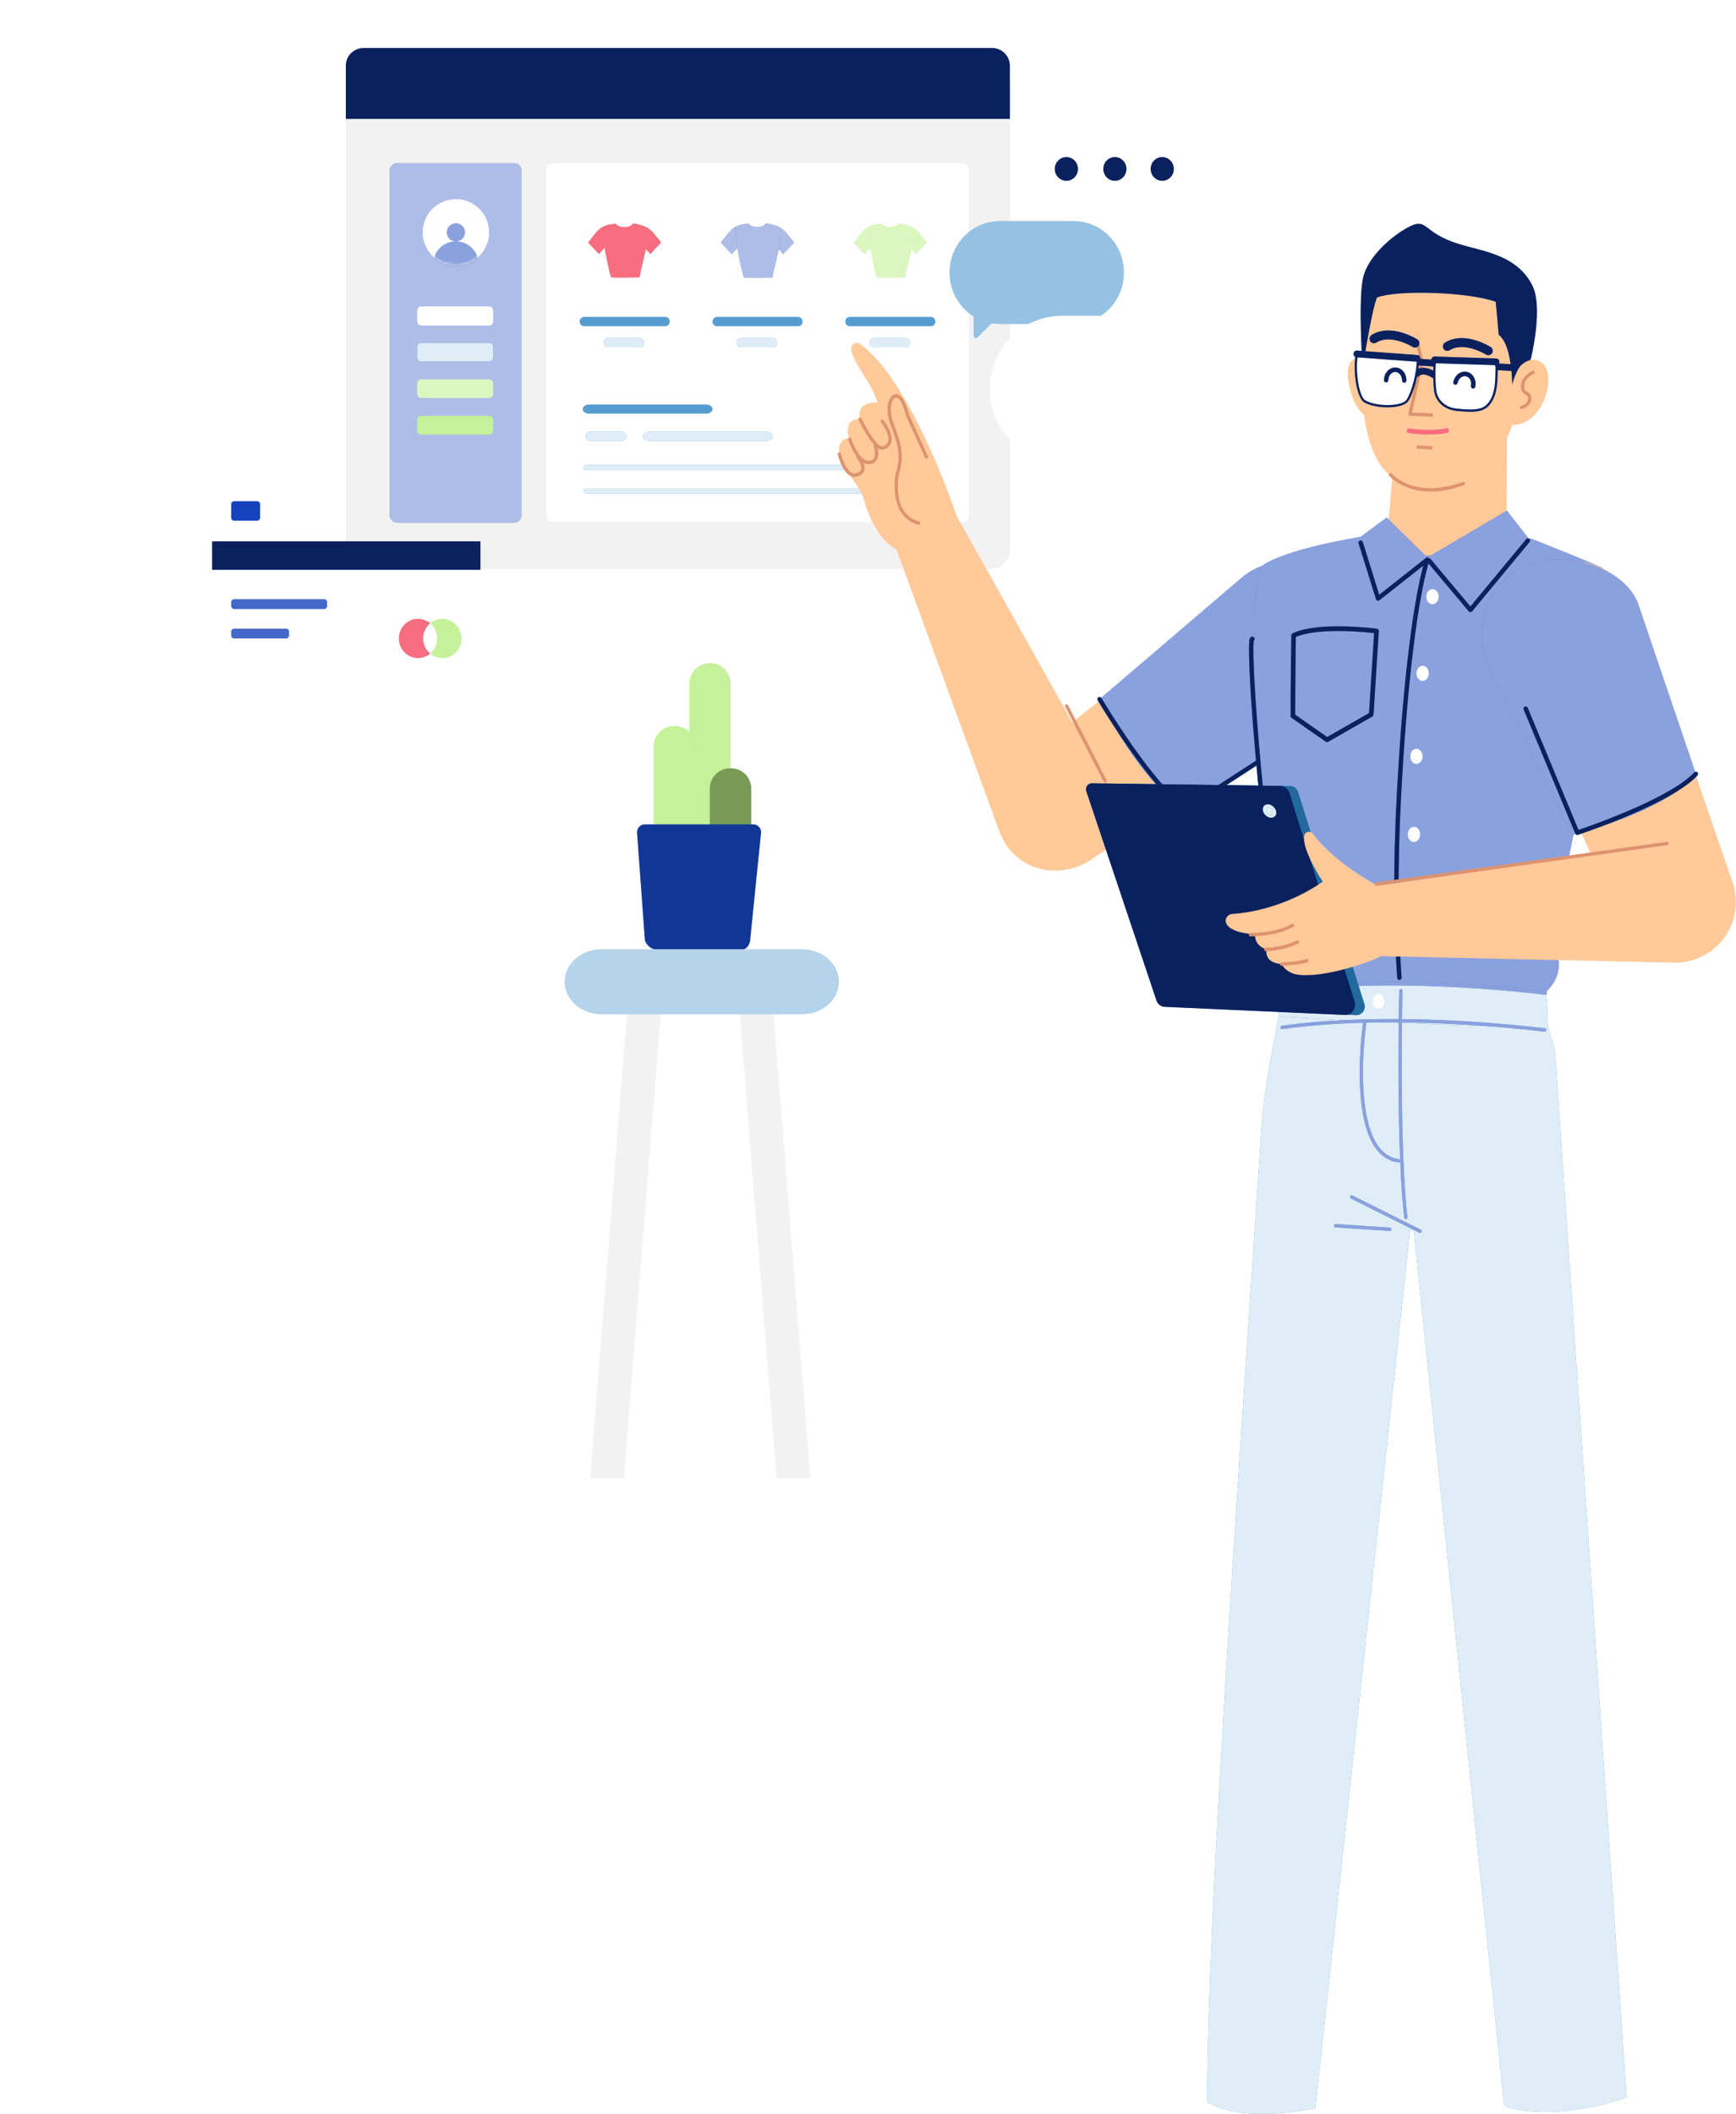 <svg width="575" height="700" viewBox="0 0 575 700" fill="none" xmlns="http://www.w3.org/2000/svg">
<path d="M142.933 55.819C145.256 55.819 147.14 53.935 147.14 51.612C147.14 49.288 145.256 47.405 142.933 47.405C140.609 47.405 138.726 49.288 138.726 51.612C138.726 53.935 140.609 55.819 142.933 55.819Z" fill="#F56D7E"/>
<path d="M159.3 55.819C161.624 55.819 163.507 53.935 163.507 51.612C163.507 49.288 161.624 47.405 159.3 47.405C156.977 47.405 155.093 49.288 155.093 51.612C155.093 53.935 156.977 55.819 159.3 55.819Z" fill="#B7EE81"/>
<path d="M159.3 55.819C161.624 55.819 163.507 53.935 163.507 51.612C163.507 49.288 161.624 47.405 159.3 47.405C156.977 47.405 155.093 49.288 155.093 51.612C155.093 53.935 156.977 55.819 159.3 55.819Z" fill="white" fill-opacity="0.2"/>
<path d="M174.758 55.819C177.082 55.819 178.965 53.935 178.965 51.612C178.965 49.288 177.082 47.405 174.758 47.405C172.435 47.405 170.552 49.288 170.552 51.612C170.552 53.935 172.435 55.819 174.758 55.819Z" fill="#B7EE81"/>
<path d="M174.758 55.819C177.082 55.819 178.965 53.935 178.965 51.612C178.965 49.288 177.082 47.405 174.758 47.405C172.435 47.405 170.552 49.288 170.552 51.612C170.552 53.935 172.435 55.819 174.758 55.819Z" fill="white" fill-opacity="0.2"/>
<path d="M328.163 23.338H120.973C117.422 23.338 114.543 26.281 114.543 29.912V181.848C114.543 185.479 117.422 188.422 120.973 188.422H328.163C331.714 188.422 334.593 185.479 334.593 181.848V29.912C334.593 26.281 331.714 23.338 328.163 23.338Z" fill="#F2F2F2"/>
<path fill-rule="evenodd" clip-rule="evenodd" d="M180.958 170.578V56.297C180.958 55.055 181.943 54.048 183.158 54.048H318.642C319.857 54.048 320.842 55.055 320.842 56.297V171C320.842 172.009 320.021 172.827 319.008 172.827H183.158C181.943 172.827 180.958 171.82 180.958 170.578Z" fill="white"/>
<path fill-rule="evenodd" clip-rule="evenodd" d="M208.869 76.855H200.863C200.243 76.855 199.741 76.354 199.741 75.737C199.741 75.12 200.243 74.62 200.863 74.62H208.869C209.489 74.62 209.991 75.12 209.991 75.737C209.991 76.354 209.489 76.855 208.869 76.855Z" fill="white"/>
<path fill-rule="evenodd" clip-rule="evenodd" d="M208.998 82.217H200.992C200.373 82.217 199.87 81.716 199.87 81.099C199.87 80.482 200.373 79.982 200.992 79.982H208.998C209.618 79.982 210.12 80.482 210.12 81.099C210.12 81.716 209.618 82.217 208.998 82.217Z" fill="white"/>
<path d="M307.257 153.987C307.713 153.987 308.082 154.365 308.082 154.83C308.082 155.281 307.737 155.649 307.303 155.673L307.257 155.674H194.149C193.693 155.674 193.324 155.296 193.324 154.83C193.324 154.38 193.669 154.012 194.103 153.988L194.149 153.987H307.257Z" fill="#2A84C6"/>
<path d="M307.257 153.987C307.713 153.987 308.082 154.365 308.082 154.83C308.082 155.281 307.737 155.649 307.303 155.673L307.257 155.674H194.149C193.693 155.674 193.324 155.296 193.324 154.83C193.324 154.38 193.669 154.012 194.103 153.988L194.149 153.987H307.257Z" fill="white" fill-opacity="0.85"/>
<path d="M289.18 161.705C289.636 161.705 290.005 162.083 290.005 162.548C290.005 162.999 289.66 163.367 289.226 163.391L289.18 163.392H194.149C193.693 163.392 193.324 163.014 193.324 162.548C193.324 162.098 193.669 161.73 194.103 161.706L194.149 161.705H289.18Z" fill="#2A84C6"/>
<path d="M289.18 161.705C289.636 161.705 290.005 162.083 290.005 162.548C290.005 162.999 289.66 163.367 289.226 163.391L289.18 163.392H194.149C193.693 163.392 193.324 163.014 193.324 162.548C193.324 162.098 193.669 161.73 194.103 161.706L194.149 161.705H289.18Z" fill="white" fill-opacity="0.85"/>
<path d="M120.437 15.9H328.588C331.843 15.9 334.482 18.539 334.482 21.794V39.359H114.543V21.794C114.543 18.539 117.182 15.9 120.437 15.9Z" fill="#1443BD"/>
<path d="M120.437 15.9H328.588C331.843 15.9 334.482 18.539 334.482 21.794V39.359H114.543V21.794C114.543 18.539 117.182 15.9 120.437 15.9Z" fill="black" fill-opacity="0.5"/>
<path d="M189.083 111.083L186.377 109.047L189.083 107.016L191.79 109.047L189.083 111.083Z" fill="white"/>
<path d="M170.294 54.02H131.536C130.186 54.02 129.092 55.139 129.092 56.519V170.529C129.092 171.909 130.186 173.028 131.536 173.028H170.294C171.644 173.028 172.738 171.909 172.738 170.529V56.519C172.738 55.139 171.644 54.02 170.294 54.02Z" fill="#1443BD"/>
<path d="M170.294 54.02H131.536C130.186 54.02 129.092 55.139 129.092 56.519V170.529C129.092 171.909 130.186 173.028 131.536 173.028H170.294C171.644 173.028 172.738 171.909 172.738 170.529V56.519C172.738 55.139 171.644 54.02 170.294 54.02Z" fill="white" fill-opacity="0.65"/>
<path d="M161.964 101.437H139.573C138.806 101.437 138.184 102.073 138.184 102.857V106.368C138.184 107.152 138.806 107.787 139.573 107.787H161.964C162.731 107.787 163.352 107.152 163.352 106.368V102.857C163.352 102.073 162.731 101.437 161.964 101.437Z" fill="white"/>
<path d="M161.985 113.524H139.552C138.796 113.524 138.184 114.15 138.184 114.922V118.284C138.184 119.056 138.796 119.682 139.552 119.682H161.985C162.74 119.682 163.352 119.056 163.352 118.284V114.922C163.352 114.15 162.74 113.524 161.985 113.524Z" fill="#2A84C6"/>
<path d="M161.985 113.524H139.552C138.796 113.524 138.184 114.15 138.184 114.922V118.284C138.184 119.056 138.796 119.682 139.552 119.682H161.985C162.74 119.682 163.352 119.056 163.352 118.284V114.922C163.352 114.15 162.74 113.524 161.985 113.524Z" fill="white" fill-opacity="0.85"/>
<path d="M161.985 125.611H139.552C138.796 125.611 138.184 126.237 138.184 127.009V130.371C138.184 131.143 138.796 131.769 139.552 131.769H161.985C162.74 131.769 163.352 131.143 163.352 130.371V127.009C163.352 126.237 162.74 125.611 161.985 125.611Z" fill="#B7EE81"/>
<path d="M161.985 125.611H139.552C138.796 125.611 138.184 126.237 138.184 127.009V130.371C138.184 131.143 138.796 131.769 139.552 131.769H161.985C162.74 131.769 163.352 131.143 163.352 130.371V127.009C163.352 126.237 162.74 125.611 161.985 125.611Z" fill="white" fill-opacity="0.5"/>
<path d="M161.985 137.698H139.552C138.796 137.698 138.184 138.324 138.184 139.096V142.458C138.184 143.23 138.796 143.856 139.552 143.856H161.985C162.74 143.856 163.352 143.23 163.352 142.458V139.096C163.352 138.324 162.74 137.698 161.985 137.698Z" fill="#B7EE81"/>
<path d="M161.985 137.698H139.552C138.796 137.698 138.184 138.324 138.184 139.096V142.458C138.184 143.23 138.796 143.856 139.552 143.856H161.985C162.74 143.856 163.352 143.23 163.352 142.458V139.096C163.352 138.324 162.74 137.698 161.985 137.698Z" fill="white" fill-opacity="0.2"/>
<path fill-rule="evenodd" clip-rule="evenodd" d="M193.466 108C192.656 108 192 107.313 192 106.466C192 105.62 192.656 104.933 193.466 104.933H220.355C221.165 104.933 221.822 105.62 221.822 106.466C221.822 107.313 221.165 108 220.355 108H193.466Z" fill="#2A84C6"/>
<path fill-rule="evenodd" clip-rule="evenodd" d="M193.466 108C192.656 108 192 107.313 192 106.466C192 105.62 192.656 104.933 193.466 104.933H220.355C221.165 104.933 221.822 105.62 221.822 106.466C221.822 107.313 221.165 108 220.355 108H193.466Z" fill="white" fill-opacity="0.2"/>
<path fill-rule="evenodd" clip-rule="evenodd" d="M201.466 115C200.656 115 200 114.313 200 113.466C200 112.62 200.656 111.933 201.466 111.933H211.932C212.741 111.933 213.398 112.62 213.398 113.466C213.398 114.313 212.741 115 211.932 115H201.466Z" fill="#2A84C6"/>
<path fill-rule="evenodd" clip-rule="evenodd" d="M201.466 115C200.656 115 200 114.313 200 113.466C200 112.62 200.656 111.933 201.466 111.933H211.932C212.741 111.933 213.398 112.62 213.398 113.466C213.398 114.313 212.741 115 211.932 115H201.466Z" fill="white" fill-opacity="0.85"/>
<g filter="url(#filter0_i_433_1356)">
<rect x="192" y="64.933" width="30.462" height="36" rx="4" fill="white"/>
</g>
<path fill-rule="evenodd" clip-rule="evenodd" d="M215.412 84.126C213.925 82.333 209.317 78.863 211.926 76.119C214.269 73.654 216.262 76.875 219 80.287L215.412 84.126Z" fill="#F56D7E"/>
<path fill-rule="evenodd" clip-rule="evenodd" d="M198.357 84.126C199.844 82.333 204.756 78.453 202.147 75.709C199.804 73.244 197.508 76.875 194.769 80.287L198.357 84.126Z" fill="#F56D7E"/>
<path fill-rule="evenodd" clip-rule="evenodd" d="M201.737 89.408C202.25 91.533 202.349 91.844 202.349 91.844C205.35 92.046 211.844 91.844 211.844 91.844C212.111 90.572 212.391 89.138 212.391 89.138C212.391 89.138 215.637 76.248 214.6 75.515C213.644 74.838 211.943 74.305 209.7 73.933C209.637 74.072 209.008 75.151 206.908 75.177C204.61 75.204 204.115 74.183 204.032 74.003C202.15 74.235 200.962 74.379 199.791 75.1C199.429 75.322 199.675 80.865 201.737 89.408Z" fill="#F56D7E"/>
<path fill-rule="evenodd" clip-rule="evenodd" d="M195.466 146C194.656 146 194 145.313 194 144.466C194 143.62 194.656 142.933 195.466 142.933H205.932C206.741 142.933 207.398 143.62 207.398 144.466C207.398 145.313 206.741 146 205.932 146H195.466Z" fill="#2A84C6"/>
<path fill-rule="evenodd" clip-rule="evenodd" d="M195.466 146C194.656 146 194 145.313 194 144.466C194 143.62 194.656 142.933 195.466 142.933H205.932C206.741 142.933 207.398 143.62 207.398 144.466C207.398 145.313 206.741 146 205.932 146H195.466Z" fill="white" fill-opacity="0.85"/>
<path fill-rule="evenodd" clip-rule="evenodd" d="M195.114 136.933C193.946 136.933 193 136.262 193 135.433C193 134.605 193.946 133.933 195.114 133.933H233.886C235.054 133.933 236 134.605 236 135.433C236 136.262 235.054 136.933 233.886 136.933H195.114Z" fill="#2A84C6"/>
<path fill-rule="evenodd" clip-rule="evenodd" d="M195.114 136.933C193.946 136.933 193 136.262 193 135.433C193 134.605 193.946 133.933 195.114 133.933H233.886C235.054 133.933 236 134.605 236 135.433C236 136.262 235.054 136.933 233.886 136.933H195.114Z" fill="white" fill-opacity="0.2"/>
<path fill-rule="evenodd" clip-rule="evenodd" d="M215.114 145.933C213.946 145.933 213 145.262 213 144.433C213 143.605 213.946 142.933 215.114 142.933H253.886C255.054 142.933 256 143.605 256 144.433C256 145.262 255.054 145.933 253.886 145.933H215.114Z" fill="#2A84C6"/>
<path fill-rule="evenodd" clip-rule="evenodd" d="M215.114 145.933C213.946 145.933 213 145.262 213 144.433C213 143.605 213.946 142.933 215.114 142.933H253.886C255.054 142.933 256 143.605 256 144.433C256 145.262 255.054 145.933 253.886 145.933H215.114Z" fill="white" fill-opacity="0.85"/>
<path fill-rule="evenodd" clip-rule="evenodd" d="M237.466 108C236.656 108 236 107.313 236 106.466C236 105.62 236.656 104.933 237.466 104.933H264.355C265.165 104.933 265.822 105.62 265.822 106.466C265.822 107.313 265.165 108 264.355 108H237.466Z" fill="#2A84C6"/>
<path fill-rule="evenodd" clip-rule="evenodd" d="M237.466 108C236.656 108 236 107.313 236 106.466C236 105.62 236.656 104.933 237.466 104.933H264.355C265.165 104.933 265.822 105.62 265.822 106.466C265.822 107.313 265.165 108 264.355 108H237.466Z" fill="white" fill-opacity="0.2"/>
<path fill-rule="evenodd" clip-rule="evenodd" d="M245.466 115C244.656 115 244 114.313 244 113.466C244 112.62 244.656 111.933 245.466 111.933H255.932C256.741 111.933 257.398 112.62 257.398 113.466C257.398 114.313 256.741 115 255.932 115H245.466Z" fill="#2A84C6"/>
<path fill-rule="evenodd" clip-rule="evenodd" d="M245.466 115C244.656 115 244 114.313 244 113.466C244 112.62 244.656 111.933 245.466 111.933H255.932C256.741 111.933 257.398 112.62 257.398 113.466C257.398 114.313 256.741 115 255.932 115H245.466Z" fill="white" fill-opacity="0.85"/>
<g filter="url(#filter1_i_433_1356)">
<rect x="236" y="64.933" width="30.462" height="36" rx="4" fill="white"/>
</g>
<path fill-rule="evenodd" clip-rule="evenodd" d="M259.412 84.126C257.925 82.333 253.317 78.863 255.926 76.119C258.269 73.654 260.262 76.875 263 80.287L259.412 84.126Z" fill="#1443BD"/>
<path fill-rule="evenodd" clip-rule="evenodd" d="M259.412 84.126C257.925 82.333 253.317 78.863 255.926 76.119C258.269 73.654 260.262 76.875 263 80.287L259.412 84.126Z" fill="white" fill-opacity="0.65"/>
<path fill-rule="evenodd" clip-rule="evenodd" d="M242.357 84.126C243.844 82.333 248.756 78.453 246.147 75.709C243.804 73.244 241.508 76.875 238.769 80.287L242.357 84.126Z" fill="#1443BD"/>
<path fill-rule="evenodd" clip-rule="evenodd" d="M242.357 84.126C243.844 82.333 248.756 78.453 246.147 75.709C243.804 73.244 241.508 76.875 238.769 80.287L242.357 84.126Z" fill="white" fill-opacity="0.65"/>
<path fill-rule="evenodd" clip-rule="evenodd" d="M245.737 89.408C246.25 91.533 246.349 91.844 246.349 91.844C249.35 92.046 255.844 91.844 255.844 91.844C256.111 90.572 256.391 89.138 256.391 89.138C256.391 89.138 259.637 76.248 258.6 75.515C257.644 74.838 255.943 74.305 253.7 73.933C253.637 74.072 253.008 75.151 250.908 75.177C248.61 75.204 248.115 74.183 248.032 74.003C246.15 74.235 244.962 74.379 243.791 75.1C243.429 75.322 243.675 80.865 245.737 89.408Z" fill="#1443BD"/>
<path fill-rule="evenodd" clip-rule="evenodd" d="M245.737 89.408C246.25 91.533 246.349 91.844 246.349 91.844C249.35 92.046 255.844 91.844 255.844 91.844C256.111 90.572 256.391 89.138 256.391 89.138C256.391 89.138 259.637 76.248 258.6 75.515C257.644 74.838 255.943 74.305 253.7 73.933C253.637 74.072 253.008 75.151 250.908 75.177C248.61 75.204 248.115 74.183 248.032 74.003C246.15 74.235 244.962 74.379 243.791 75.1C243.429 75.322 243.675 80.865 245.737 89.408Z" fill="white" fill-opacity="0.65"/>
<path fill-rule="evenodd" clip-rule="evenodd" d="M281.466 108C280.656 108 280 107.313 280 106.466C280 105.62 280.656 104.933 281.466 104.933H308.355C309.165 104.933 309.822 105.62 309.822 106.466C309.822 107.313 309.165 108 308.355 108H281.466Z" fill="#2A84C6"/>
<path fill-rule="evenodd" clip-rule="evenodd" d="M281.466 108C280.656 108 280 107.313 280 106.466C280 105.62 280.656 104.933 281.466 104.933H308.355C309.165 104.933 309.822 105.62 309.822 106.466C309.822 107.313 309.165 108 308.355 108H281.466Z" fill="white" fill-opacity="0.2"/>
<path fill-rule="evenodd" clip-rule="evenodd" d="M289.466 115C288.656 115 288 114.313 288 113.466C288 112.62 288.656 111.933 289.466 111.933H299.932C300.741 111.933 301.398 112.62 301.398 113.466C301.398 114.313 300.741 115 299.932 115H289.466Z" fill="#2A84C6"/>
<path fill-rule="evenodd" clip-rule="evenodd" d="M289.466 115C288.656 115 288 114.313 288 113.466C288 112.62 288.656 111.933 289.466 111.933H299.932C300.741 111.933 301.398 112.62 301.398 113.466C301.398 114.313 300.741 115 299.932 115H289.466Z" fill="white" fill-opacity="0.85"/>
<g filter="url(#filter2_i_433_1356)">
<rect x="280" y="64.933" width="30.462" height="36" rx="4" fill="white"/>
</g>
<path fill-rule="evenodd" clip-rule="evenodd" d="M303.412 84.126C301.925 82.333 297.317 78.863 299.926 76.119C302.269 73.654 304.262 76.875 307 80.287L303.412 84.126Z" fill="#B7EE81"/>
<path fill-rule="evenodd" clip-rule="evenodd" d="M303.412 84.126C301.925 82.333 297.317 78.863 299.926 76.119C302.269 73.654 304.262 76.875 307 80.287L303.412 84.126Z" fill="white" fill-opacity="0.5"/>
<path fill-rule="evenodd" clip-rule="evenodd" d="M286.357 84.126C287.844 82.333 292.756 78.453 290.147 75.709C287.804 73.244 285.508 76.875 282.769 80.287L286.357 84.126Z" fill="#B7EE81"/>
<path fill-rule="evenodd" clip-rule="evenodd" d="M286.357 84.126C287.844 82.333 292.756 78.453 290.147 75.709C287.804 73.244 285.508 76.875 282.769 80.287L286.357 84.126Z" fill="white" fill-opacity="0.5"/>
<path fill-rule="evenodd" clip-rule="evenodd" d="M289.737 89.408C290.25 91.533 290.349 91.844 290.349 91.844C293.35 92.046 299.844 91.844 299.844 91.844C300.111 90.572 300.391 89.138 300.391 89.138C300.391 89.138 303.637 76.248 302.6 75.515C301.644 74.838 299.943 74.305 297.7 73.933C297.637 74.072 297.008 75.151 294.908 75.177C292.61 75.204 292.115 74.183 292.032 74.003C290.15 74.235 288.962 74.379 287.791 75.1C287.429 75.322 287.675 80.865 289.737 89.408Z" fill="#B7EE81"/>
<path fill-rule="evenodd" clip-rule="evenodd" d="M289.737 89.408C290.25 91.533 290.349 91.844 290.349 91.844C293.35 92.046 299.844 91.844 299.844 91.844C300.111 90.572 300.391 89.138 300.391 89.138C300.391 89.138 303.637 76.248 302.6 75.515C301.644 74.838 299.943 74.305 297.7 73.933C297.637 74.072 297.008 75.151 294.908 75.177C292.61 75.204 292.115 74.183 292.032 74.003C290.15 74.235 288.962 74.379 287.791 75.1C287.429 75.322 287.675 80.865 289.737 89.408Z" fill="white" fill-opacity="0.5"/>
<path fill-rule="evenodd" clip-rule="evenodd" d="M334.607 279.889C340.636 288.424 352.134 290.661 360.806 284.985L439.372 233.587C450.929 226.028 453.893 210.091 445.861 198.721C437.922 187.486 422.439 185.252 411.769 193.803L338.367 252.643C330.162 259.219 328.503 271.248 334.607 279.889Z" fill="#FFC999"/>
<path fill-rule="evenodd" clip-rule="evenodd" d="M392.803 267.744L442.708 235.378C453.245 227.003 453.251 205.52 444.874 194.896C436.496 184.273 421.227 182.739 410.988 191.493L364.208 231.485C364.208 231.485 378.207 260.394 392.803 267.744Z" fill="#1443BD"/>
<path fill-rule="evenodd" clip-rule="evenodd" d="M392.803 267.744L442.708 235.378C453.245 227.003 453.251 205.52 444.874 194.896C436.496 184.273 421.227 182.739 410.988 191.493L364.208 231.485C364.208 231.485 378.207 260.394 392.803 267.744Z" fill="white" fill-opacity="0.5"/>
<path fill-rule="evenodd" clip-rule="evenodd" d="M301.487 165.475C296.442 168.143 294.141 174.243 296.126 179.686L331.035 275.336C335.046 286.32 347.448 291.37 357.744 286.212C367.807 281.17 371.61 268.481 366.037 258.539L316.384 169.964C313.394 164.63 306.828 162.651 301.487 165.475Z" fill="#FFC999"/>
<path fill-rule="evenodd" clip-rule="evenodd" d="M472.491 187.321L459.854 173.219L463.837 126.811L499.175 130.176L498.998 176.101L472.491 187.321Z" fill="#FFC999"/>
<path fill-rule="evenodd" clip-rule="evenodd" d="M454.805 122.228C454.805 122.228 449.559 116.328 447.164 120.114C444.771 123.901 448.352 137.816 454.21 138.356C462.035 139.077 454.805 122.228 454.805 122.228Z" fill="#FFC999"/>
<path fill-rule="evenodd" clip-rule="evenodd" d="M487.908 158.62C487.908 158.62 476.102 167.905 461.133 157.867C450.358 150.641 449.752 125.69 452.419 107.475C453.928 97.167 458.761 91.75 468.718 89C478.676 86.25 505.426 86.993 504.675 117.44C503.838 151.354 487.908 158.62 487.908 158.62Z" fill="#FFC999"/>
<path d="M469.487 112.813L469.39 112.826C469.129 112.885 468.954 113.126 468.964 113.389L468.976 113.488L470.349 119.853L466.479 136.977C466.41 137.285 466.605 137.583 466.897 137.645L466.987 137.656L474.118 137.945C474.417 137.957 474.67 137.718 474.682 137.412C474.692 137.136 474.504 136.9 474.248 136.846L474.161 136.835L467.686 136.573L471.434 119.98C471.446 119.926 471.451 119.871 471.447 119.816L471.435 119.735L470.037 113.249C469.979 112.983 469.744 112.804 469.487 112.813Z" fill="#DD936F"/>
<path d="M479.879 142.391C479.787 141.973 479.381 141.711 478.973 141.805L478.702 141.859L478.595 141.879C478.269 141.937 477.884 141.996 477.444 142.052C474.478 142.423 470.872 142.433 466.802 141.84C466.387 141.78 466.003 142.074 465.944 142.498C465.885 142.922 466.173 143.315 466.588 143.376C470.797 143.989 474.535 143.979 477.628 143.591L478.162 143.519C478.33 143.494 478.49 143.469 478.64 143.444L479.174 143.346C479.229 143.335 479.273 143.326 479.306 143.318C479.714 143.224 479.971 142.809 479.879 142.391Z" fill="#F56D7E"/>
<path fill-rule="evenodd" clip-rule="evenodd" d="M500.899 130.384L507.046 118.834C507.046 118.834 511.217 102.038 507.602 94.648C501.991 83.18 488.385 83.068 480.402 79.811C472.419 76.552 472.576 73.778 469.289 74.141C466.001 74.502 453.062 83.155 451.363 92.563C449.869 100.835 451.321 122.069 451.321 122.069C451.321 122.069 454.153 103.391 456.064 98.493C462.539 95.957 485.784 96.531 495.395 99.884C495.395 99.884 496.05 106.293 496.403 110.803C501.486 114.759 500.899 130.384 500.899 130.384Z" fill="#1443BD"/>
<path fill-rule="evenodd" clip-rule="evenodd" d="M500.899 130.384L507.046 118.834C507.046 118.834 511.217 102.038 507.602 94.648C501.991 83.18 488.385 83.068 480.402 79.811C472.419 76.552 472.576 73.778 469.289 74.141C466.001 74.502 453.062 83.155 451.363 92.563C449.869 100.835 451.321 122.069 451.321 122.069C451.321 122.069 454.153 103.391 456.064 98.493C462.539 95.957 485.784 96.531 495.395 99.884C495.395 99.884 496.05 106.293 496.403 110.803C501.486 114.759 500.899 130.384 500.899 130.384Z" fill="black" fill-opacity="0.5"/>
<path d="M460.947 156.802C460.751 156.57 460.408 156.543 460.181 156.743C459.953 156.943 459.927 157.293 460.123 157.526C460.271 157.703 460.556 157.996 460.979 158.366C461.675 158.974 462.516 159.579 463.505 160.143C468.828 163.178 475.941 163.82 484.911 160.607C485.194 160.506 485.343 160.189 485.244 159.9C485.145 159.61 484.835 159.458 484.552 159.559C475.876 162.667 469.086 162.054 464.034 159.174C463.11 158.646 462.327 158.083 461.685 157.521L461.425 157.288C461.191 157.071 461.032 156.904 460.947 156.802Z" fill="#DD936F"/>
<path d="M466.485 110.874C463.982 109.842 461.445 109.275 459.017 109.433C457.306 109.544 455.722 110.019 454.313 110.907C453.633 111.336 453.421 112.248 453.84 112.944C454.26 113.64 455.152 113.857 455.832 113.428C456.817 112.807 457.943 112.47 459.201 112.388C461.131 112.263 463.266 112.739 465.401 113.62C465.941 113.843 466.448 114.078 466.913 114.315L467.254 114.493C467.58 114.668 467.805 114.8 467.913 114.868C468.594 115.296 469.486 115.079 469.905 114.382C470.324 113.686 470.111 112.774 469.43 112.346L469.122 112.159C468.504 111.797 467.6 111.335 466.485 110.874Z" fill="#1443BD"/>
<path d="M466.485 110.874C463.982 109.842 461.445 109.275 459.017 109.433C457.306 109.544 455.722 110.019 454.313 110.907C453.633 111.336 453.421 112.248 453.84 112.944C454.26 113.64 455.152 113.857 455.832 113.428C456.817 112.807 457.943 112.47 459.201 112.388C461.131 112.263 463.266 112.739 465.401 113.62C465.941 113.843 466.448 114.078 466.913 114.315L467.254 114.493C467.58 114.668 467.805 114.8 467.913 114.868C468.594 115.296 469.486 115.079 469.905 114.382C470.324 113.686 470.111 112.774 469.43 112.346L469.122 112.159C468.504 111.797 467.6 111.335 466.485 110.874Z" fill="black" fill-opacity="0.5"/>
<path d="M490.78 113.401C488.277 112.369 485.74 111.802 483.312 111.96C481.602 112.071 480.018 112.546 478.609 113.434C477.928 113.863 477.716 114.775 478.136 115.471C478.555 116.167 479.447 116.383 480.128 115.954C481.112 115.334 482.238 114.996 483.496 114.915C485.427 114.789 487.561 115.266 489.697 116.147C490.236 116.37 490.743 116.605 491.208 116.842L491.549 117.02C491.875 117.195 492.101 117.327 492.209 117.394C492.89 117.823 493.781 117.605 494.2 116.909C494.619 116.212 494.407 115.301 493.725 114.872L493.417 114.686C492.799 114.324 491.896 113.861 490.78 113.401Z" fill="#1443BD"/>
<path d="M490.78 113.401C488.277 112.369 485.74 111.802 483.312 111.96C481.602 112.071 480.018 112.546 478.609 113.434C477.928 113.863 477.716 114.775 478.136 115.471C478.555 116.167 479.447 116.383 480.128 115.954C481.112 115.334 482.238 114.996 483.496 114.915C485.427 114.789 487.561 115.266 489.697 116.147C490.236 116.37 490.743 116.605 491.208 116.842L491.549 117.02C491.875 117.195 492.101 117.327 492.209 117.394C492.89 117.823 493.781 117.605 494.2 116.909C494.619 116.212 494.407 115.301 493.725 114.872L493.417 114.686C492.799 114.324 491.896 113.861 490.78 113.401Z" fill="black" fill-opacity="0.5"/>
<path d="M469.688 147.447C469.389 147.43 469.132 147.663 469.115 147.969C469.099 148.245 469.283 148.485 469.538 148.544L469.625 148.556L473.898 148.81C474.198 148.828 474.455 148.594 474.472 148.288C474.488 148.013 474.304 147.773 474.049 147.714L473.961 147.702L469.688 147.447Z" fill="#DD936F"/>
<path d="M469.724 118.752C469.125 118.709 468.606 119.17 468.563 119.781C468.524 120.352 468.914 120.853 469.452 120.953L469.57 120.968L474.811 121.348C475.409 121.391 475.928 120.93 475.971 120.319C476.01 119.748 475.621 119.247 475.082 119.147L474.964 119.132L469.724 118.752Z" fill="#1443BD"/>
<path d="M469.724 118.752C469.125 118.709 468.606 119.17 468.563 119.781C468.524 120.352 468.914 120.853 469.452 120.953L469.57 120.968L474.811 121.348C475.409 121.391 475.928 120.93 475.971 120.319C476.01 119.748 475.621 119.247 475.082 119.147L474.964 119.132L469.724 118.752Z" fill="black" fill-opacity="0.5"/>
<path d="M474.272 122.476C473.174 121.954 472.048 121.675 470.941 121.787C470.006 121.881 469.152 122.258 468.434 122.942C467.995 123.361 467.972 124.063 468.381 124.512C468.79 124.96 469.477 124.984 469.916 124.566C470.274 124.224 470.681 124.045 471.155 123.997C471.813 123.931 472.579 124.121 473.356 124.49C473.769 124.686 474.083 124.881 474.242 124.997C474.731 125.352 475.409 125.236 475.757 124.737C476.105 124.237 475.991 123.544 475.503 123.188C475.243 122.999 474.819 122.736 474.272 122.476Z" fill="#1443BD"/>
<path d="M474.272 122.476C473.174 121.954 472.048 121.675 470.941 121.787C470.006 121.881 469.152 122.258 468.434 122.942C467.995 123.361 467.972 124.063 468.381 124.512C468.79 124.96 469.477 124.984 469.916 124.566C470.274 124.224 470.681 124.045 471.155 123.997C471.813 123.931 472.579 124.121 473.356 124.49C473.769 124.686 474.083 124.881 474.242 124.997C474.731 125.352 475.409 125.236 475.757 124.737C476.105 124.237 475.991 123.544 475.503 123.188C475.243 122.999 474.819 122.736 474.272 122.476Z" fill="black" fill-opacity="0.5"/>
<path d="M494.377 120.242C493.778 120.21 493.267 120.681 493.235 121.293C493.206 121.865 493.604 122.358 494.145 122.448L494.263 122.46L502.863 122.923C503.462 122.955 503.973 122.484 504.005 121.872C504.034 121.3 503.635 120.807 503.095 120.717L502.977 120.705L494.377 120.242Z" fill="#1443BD"/>
<path d="M494.377 120.242C493.778 120.21 493.267 120.681 493.235 121.293C493.206 121.865 493.604 122.358 494.145 122.448L494.263 122.46L502.863 122.923C503.462 122.955 503.973 122.484 504.005 121.872C504.034 121.3 503.635 120.807 503.095 120.717L502.977 120.705L494.377 120.242Z" fill="black" fill-opacity="0.5"/>
<path fill-rule="evenodd" clip-rule="evenodd" d="M493.774 119.577L477.355 118.603C476.21 118.534 475.227 119.426 475.168 120.597C475.06 122.786 474.981 126.299 475.366 129.334C475.822 132.912 478.811 135.265 482.323 135.64C486.708 136.11 490.653 136.347 492.782 134.133C496.023 130.758 495.612 124.861 495.723 121.757C495.764 120.619 494.887 119.642 493.774 119.577Z" fill="white"/>
<path d="M487.786 128.621C488.177 128.704 488.561 128.447 488.642 128.047C489.106 125.772 487.884 123.549 485.851 123.114C483.818 122.681 481.829 124.22 481.365 126.496C481.284 126.896 481.535 127.288 481.927 127.372C482.318 127.455 482.702 127.198 482.784 126.798C483.092 125.283 484.352 124.308 485.554 124.564C486.758 124.822 487.533 126.23 487.224 127.745C487.143 128.145 487.394 128.538 487.786 128.621Z" fill="#1443BD"/>
<path d="M487.786 128.621C488.177 128.704 488.561 128.447 488.642 128.047C489.106 125.772 487.884 123.549 485.851 123.114C483.818 122.681 481.829 124.22 481.365 126.496C481.284 126.896 481.535 127.288 481.927 127.372C482.318 127.455 482.702 127.198 482.784 126.798C483.092 125.283 484.352 124.308 485.554 124.564C486.758 124.822 487.533 126.23 487.224 127.745C487.143 128.145 487.394 128.538 487.786 128.621Z" fill="black" fill-opacity="0.5"/>
<path fill-rule="evenodd" clip-rule="evenodd" d="M468.177 117.87L449.59 116.768C448.743 119.504 448.798 130.283 451.857 132.774C456.001 135.316 464.689 134.838 466.161 132.586C468.397 129.169 469.535 122.466 469.664 119.559C469.703 118.674 469.043 117.922 468.177 117.87Z" fill="white"/>
<path d="M465.089 126.704C465.489 126.711 465.819 126.385 465.826 125.976C465.865 123.652 464.257 121.701 462.18 121.666C460.104 121.631 458.431 123.524 458.393 125.848C458.387 126.257 458.706 126.594 459.106 126.6C459.506 126.607 459.835 126.281 459.842 125.872C459.867 124.325 460.927 123.126 462.156 123.147C463.385 123.168 464.404 124.403 464.378 125.951C464.371 126.36 464.689 126.697 465.089 126.704Z" fill="#1443BD"/>
<path d="M465.089 126.704C465.489 126.711 465.819 126.385 465.826 125.976C465.865 123.652 464.257 121.701 462.18 121.666C460.104 121.631 458.431 123.524 458.393 125.848C458.387 126.257 458.706 126.594 459.106 126.6C459.506 126.607 459.835 126.281 459.842 125.872C459.867 124.325 460.927 123.126 462.156 123.147C463.385 123.168 464.404 124.403 464.378 125.951C464.371 126.36 464.689 126.697 465.089 126.704Z" fill="black" fill-opacity="0.5"/>
<path d="M475.202 118.026C474.602 118.006 474.101 118.487 474.082 119.1C474.064 119.673 474.472 120.157 475.015 120.235L475.133 120.246L495.515 120.908C496.114 120.927 496.616 120.446 496.635 119.833C496.652 119.261 496.244 118.776 495.702 118.698L495.584 118.688L475.202 118.026Z" fill="#1443BD"/>
<path d="M475.202 118.026C474.602 118.006 474.101 118.487 474.082 119.1C474.064 119.673 474.472 120.157 475.015 120.235L475.133 120.246L495.515 120.908C496.114 120.927 496.616 120.446 496.635 119.833C496.652 119.261 496.244 118.776 495.702 118.698L495.584 118.688L475.202 118.026Z" fill="black" fill-opacity="0.5"/>
<path d="M449.492 116.07C448.894 116.025 448.374 116.486 448.331 117.097C448.29 117.668 448.68 118.169 449.218 118.27L449.336 118.285L469.263 119.755C469.861 119.799 470.381 119.339 470.424 118.727C470.464 118.157 470.075 117.655 469.537 117.555L469.419 117.54L449.492 116.07Z" fill="#1443BD"/>
<path d="M449.492 116.07C448.894 116.025 448.374 116.486 448.331 117.097C448.29 117.668 448.68 118.169 449.218 118.27L449.336 118.285L469.263 119.755C469.861 119.799 470.381 119.339 470.424 118.727C470.464 118.157 470.075 117.655 469.537 117.555L469.419 117.54L449.492 116.07Z" fill="black" fill-opacity="0.5"/>
<path d="M477.376 118.233L493.794 119.208C495.105 119.284 496.132 120.432 496.084 121.771L496.066 122.503L496.048 123.828C496.013 125.797 495.944 126.898 495.732 128.252C495.329 130.827 494.49 132.881 493.039 134.392C491.108 136.402 488.284 136.651 482.285 136.008C478.452 135.599 475.468 133 475.008 129.382C474.68 126.803 474.65 123.747 474.806 120.578C474.876 119.203 476.029 118.153 477.376 118.233ZM477.334 118.972C476.437 118.919 475.663 119.577 475.543 120.466L475.529 120.616C475.375 123.744 475.404 126.761 475.725 129.286C476.139 132.543 478.843 134.897 482.36 135.273L483.145 135.353C488.375 135.865 490.892 135.571 492.523 133.874C493.854 132.488 494.636 130.571 495.017 128.135L495.088 127.652C495.239 126.54 495.295 125.504 495.324 123.807L495.357 121.855C495.358 121.818 495.36 121.781 495.361 121.744C495.395 120.808 494.671 120 493.753 119.946L477.334 118.972Z" fill="#1443BD"/>
<path d="M477.376 118.233L493.794 119.208C495.105 119.284 496.132 120.432 496.084 121.771L496.066 122.503L496.048 123.828C496.013 125.797 495.944 126.898 495.732 128.252C495.329 130.827 494.49 132.881 493.039 134.392C491.108 136.402 488.284 136.651 482.285 136.008C478.452 135.599 475.468 133 475.008 129.382C474.68 126.803 474.65 123.747 474.806 120.578C474.876 119.203 476.029 118.153 477.376 118.233ZM477.334 118.972C476.437 118.919 475.663 119.577 475.543 120.466L475.529 120.616C475.375 123.744 475.404 126.761 475.725 129.286C476.139 132.543 478.843 134.897 482.36 135.273L483.145 135.353C488.375 135.865 490.892 135.571 492.523 133.874C493.854 132.488 494.636 130.571 495.017 128.135L495.088 127.652C495.239 126.54 495.295 125.504 495.324 123.807L495.357 121.855C495.358 121.818 495.36 121.781 495.361 121.744C495.395 120.808 494.671 120 493.753 119.946L477.334 118.972Z" fill="black" fill-opacity="0.5"/>
<path d="M449.611 116.399L468.199 117.501C469.262 117.564 470.074 118.488 470.026 119.576C469.843 123.694 468.399 129.832 466.462 132.792C464.787 135.355 455.786 135.615 451.672 133.091C448.9 130.839 448.015 120.633 449.245 116.656C449.295 116.495 449.446 116.389 449.611 116.399ZM449.858 117.154L449.811 117.335C448.853 121.347 449.737 130.575 452.083 132.485C455.866 134.801 464.44 134.553 465.861 132.381C467.711 129.554 469.126 123.538 469.303 119.543C469.333 118.858 468.824 118.279 468.157 118.24L449.858 117.154Z" fill="#1443BD"/>
<path d="M449.611 116.399L468.199 117.501C469.262 117.564 470.074 118.488 470.026 119.576C469.843 123.694 468.399 129.832 466.462 132.792C464.787 135.355 455.786 135.615 451.672 133.091C448.9 130.839 448.015 120.633 449.245 116.656C449.295 116.495 449.446 116.389 449.611 116.399ZM449.858 117.154L449.811 117.335C448.853 121.347 449.737 130.575 452.083 132.485C455.866 134.801 464.44 134.553 465.861 132.381C467.711 129.554 469.126 123.538 469.303 119.543C469.333 118.858 468.824 118.279 468.157 118.24L449.858 117.154Z" fill="black" fill-opacity="0.5"/>
<path fill-rule="evenodd" clip-rule="evenodd" d="M503.785 120.987C505.927 118.813 509.199 118.262 511.459 120.859C515.101 125.042 511.383 140.272 501.349 140.725C497.552 140.116 500.442 124.379 503.785 120.987Z" fill="#FFC999"/>
<path fill-rule="evenodd" clip-rule="evenodd" d="M514.097 311.651C514.097 311.651 523.097 265.585 527.08 248.567C531.062 231.548 537.111 190.804 530.235 187.753C523.358 184.702 506.894 178.224 506.894 178.224C506.894 178.224 490.56 180.369 475.805 183.581C464.127 186.125 467.443 174.913 453.283 177.304C447.287 178.319 428.467 181.351 419.072 186.592C415.304 188.693 415.912 201.455 415.377 213.859C413.669 253.453 423.117 314.117 423.117 314.117C423.117 314.117 417.514 320.004 424.306 327.64C427.672 331.215 442.245 330.003 460.899 330.05C482.134 330.103 507.112 332.829 511.746 328.701C520.451 320.946 514.097 311.651 514.097 311.651Z" fill="#1443BD"/>
<path fill-rule="evenodd" clip-rule="evenodd" d="M514.097 311.651C514.097 311.651 523.097 265.585 527.08 248.567C531.062 231.548 537.111 190.804 530.235 187.753C523.358 184.702 506.894 178.224 506.894 178.224C506.894 178.224 490.56 180.369 475.805 183.581C464.127 186.125 467.443 174.913 453.283 177.304C447.287 178.319 428.467 181.351 419.072 186.592C415.304 188.693 415.912 201.455 415.377 213.859C413.669 253.453 423.117 314.117 423.117 314.117C423.117 314.117 417.514 320.004 424.306 327.64C427.672 331.215 442.245 330.003 460.899 330.05C482.134 330.103 507.112 332.829 511.746 328.701C520.451 320.946 514.097 311.651 514.097 311.651Z" fill="white" fill-opacity="0.5"/>
<path fill-rule="evenodd" clip-rule="evenodd" d="M459.292 171.354L473.528 185.328L456.445 197.556L449.043 178.923L459.292 171.354Z" fill="#1443BD"/>
<path fill-rule="evenodd" clip-rule="evenodd" d="M459.292 171.354L473.528 185.328L456.445 197.556L449.043 178.923L459.292 171.354Z" fill="white" fill-opacity="0.5"/>
<path fill-rule="evenodd" clip-rule="evenodd" d="M498.213 697.249L468.288 407.603L467.096 407.002L435.685 697.916C435.685 697.916 412.265 703.466 399.889 695.871C399.406 639.464 412.395 456.237 417.892 372.561C418.777 359.089 422.827 340.778 423.635 335.688C461.237 329.191 512.177 338.561 512.177 338.561L514.378 345.315C514.806 346.629 515.065 347.995 515.147 349.377L538.757 694.389C538.757 694.389 515.615 702.956 498.213 697.249Z" fill="#2A84C6"/>
<path fill-rule="evenodd" clip-rule="evenodd" d="M498.213 697.249L468.288 407.603L467.096 407.002L435.685 697.916C435.685 697.916 412.265 703.466 399.889 695.871C399.406 639.464 412.395 456.237 417.892 372.561C418.777 359.089 422.827 340.778 423.635 335.688C461.237 329.191 512.177 338.561 512.177 338.561L514.378 345.315C514.806 346.629 515.065 347.995 515.147 349.377L538.757 694.389C538.757 694.389 515.615 702.956 498.213 697.249Z" fill="white" fill-opacity="0.85"/>
<path d="M447.926 395.789C447.657 395.655 447.331 395.769 447.2 396.045C447.083 396.289 447.158 396.579 447.365 396.735L447.449 396.787L470.111 408.111C470.38 408.245 470.706 408.131 470.837 407.856C470.954 407.611 470.879 407.321 470.672 407.165L470.588 407.113L447.926 395.789Z" fill="#1443BD"/>
<path d="M447.926 395.789C447.657 395.655 447.331 395.769 447.2 396.045C447.083 396.289 447.158 396.579 447.365 396.735L447.449 396.787L470.111 408.111C470.38 408.245 470.706 408.131 470.837 407.856C470.954 407.611 470.879 407.321 470.672 407.165L470.588 407.113L447.926 395.789Z" fill="white" fill-opacity="0.5"/>
<path fill-rule="evenodd" clip-rule="evenodd" d="M511.973 328.58C511.973 328.58 464.093 321.344 424.292 328.473C423.965 332.08 423.623 336.522 423.623 336.522C423.623 336.522 457.68 338.92 512.745 340.308C512.592 330.517 511.973 328.58 511.973 328.58Z" fill="#2A84C6"/>
<path fill-rule="evenodd" clip-rule="evenodd" d="M511.973 328.58C511.973 328.58 464.093 321.344 424.292 328.473C423.965 332.08 423.623 336.522 423.623 336.522C423.623 336.522 457.68 338.92 512.745 340.308C512.592 330.517 511.973 328.58 511.973 328.58Z" fill="white" fill-opacity="0.85"/>
<path d="M496.463 338.921C479.022 337.47 461.119 336.912 444.4 337.766C437.374 338.124 430.745 338.73 424.579 339.603C424.282 339.645 424.074 339.925 424.115 340.229C424.156 340.533 424.431 340.745 424.728 340.703C430.86 339.834 437.458 339.232 444.454 338.875C461.119 338.024 478.977 338.581 496.375 340.028L499.136 340.266C501.84 340.507 504.366 340.758 506.691 341.009L509.298 341.301L511.155 341.524C511.332 341.546 511.467 341.563 511.558 341.575C511.855 341.615 512.127 341.4 512.166 341.096C512.204 340.791 511.994 340.513 511.696 340.474L510.625 340.34C509.875 340.249 509.019 340.149 508.062 340.042L506.021 339.82C503.117 339.513 499.916 339.208 496.463 338.921Z" fill="#1443BD"/>
<path d="M496.463 338.921C479.022 337.47 461.119 336.912 444.4 337.766C437.374 338.124 430.745 338.73 424.579 339.603C424.282 339.645 424.074 339.925 424.115 340.229C424.156 340.533 424.431 340.745 424.728 340.703C430.86 339.834 437.458 339.232 444.454 338.875C461.119 338.024 478.977 338.581 496.375 340.028L499.136 340.266C501.84 340.507 504.366 340.758 506.691 341.009L509.298 341.301L511.155 341.524C511.332 341.546 511.467 341.563 511.558 341.575C511.855 341.615 512.127 341.4 512.166 341.096C512.204 340.791 511.994 340.513 511.696 340.474L510.625 340.34C509.875 340.249 509.019 340.149 508.062 340.042L506.021 339.82C503.117 339.513 499.916 339.208 496.463 338.921Z" fill="white" fill-opacity="0.5"/>
<path d="M496.654 326.695C479.213 325.244 461.31 324.686 444.592 325.539C437.565 325.898 430.936 326.503 424.77 327.377C424.473 327.419 424.266 327.699 424.307 328.003C424.348 328.307 424.622 328.519 424.919 328.477C431.052 327.608 437.65 327.005 444.646 326.648C461.311 325.798 479.169 326.355 496.566 327.802L498.42 327.96C501.163 328.199 503.731 328.448 506.1 328.699L509.055 329.024L511.749 329.349C512.047 329.388 512.319 329.173 512.357 328.869C512.396 328.565 512.185 328.287 511.888 328.247L510.817 328.114C510.192 328.038 509.493 327.956 508.724 327.869L506.213 327.594C503.309 327.287 500.107 326.982 496.654 326.695Z" fill="#1443BD"/>
<path d="M496.654 326.695C479.213 325.244 461.31 324.686 444.592 325.539C437.565 325.898 430.936 326.503 424.77 327.377C424.473 327.419 424.266 327.699 424.307 328.003C424.348 328.307 424.622 328.519 424.919 328.477C431.052 327.608 437.65 327.005 444.646 326.648C461.311 325.798 479.169 326.355 496.566 327.802L498.42 327.96C501.163 328.199 503.731 328.448 506.1 328.699L509.055 329.024L511.749 329.349C512.047 329.388 512.319 329.173 512.357 328.869C512.396 328.565 512.185 328.287 511.888 328.247L510.817 328.114C510.192 328.038 509.493 327.956 508.724 327.869L506.213 327.594C503.309 327.287 500.107 326.982 496.654 326.695Z" fill="white" fill-opacity="0.5"/>
<path d="M464.002 327.457C463.702 327.45 463.453 327.692 463.445 327.999L463.385 330.896C463.362 332.14 463.339 333.51 463.317 334.994C463.137 347.289 463.126 360.333 463.396 372.555L463.463 375.335C463.757 386.62 464.29 396.081 465.102 403.176C465.137 403.481 465.407 403.699 465.705 403.663C466.002 403.627 466.216 403.352 466.181 403.047L466.052 401.882C465.253 394.372 464.743 384.389 464.482 372.529C464.233 361.263 464.223 349.292 464.365 337.857L464.413 334.382L464.531 328.027C464.538 327.72 464.301 327.465 464.002 327.457Z" fill="#1443BD"/>
<path d="M464.002 327.457C463.702 327.45 463.453 327.692 463.445 327.999L463.385 330.896C463.362 332.14 463.339 333.51 463.317 334.994C463.137 347.289 463.126 360.333 463.396 372.555L463.463 375.335C463.757 386.62 464.29 396.081 465.102 403.176C465.137 403.481 465.407 403.699 465.705 403.663C466.002 403.627 466.216 403.352 466.181 403.047L466.052 401.882C465.253 394.372 464.743 384.389 464.482 372.529C464.233 361.263 464.223 349.292 464.365 337.857L464.413 334.382L464.531 328.027C464.538 327.72 464.301 327.465 464.002 327.457Z" fill="white" fill-opacity="0.5"/>
<path fill-rule="evenodd" clip-rule="evenodd" d="M454.691 331.474C454.67 332.854 455.504 333.988 456.556 334.007C457.605 334.024 458.474 332.918 458.496 331.536C458.517 330.156 457.684 329.022 456.633 329.003C455.582 328.986 454.713 330.092 454.691 331.474Z" fill="white"/>
<path fill-rule="evenodd" clip-rule="evenodd" d="M473.451 184.189L486.628 201.917L506.316 178.262L499.106 169.046L473.451 184.189Z" fill="#1443BD"/>
<path fill-rule="evenodd" clip-rule="evenodd" d="M473.451 184.189L486.628 201.917L506.316 178.262L499.106 169.046L473.451 184.189Z" fill="white" fill-opacity="0.5"/>
<path d="M472.86 185.148C472.484 185.007 472.068 185.204 471.93 185.587L471.793 186.001L471.658 186.444C471.61 186.604 471.56 186.777 471.508 186.963L471.427 187.253C471.096 188.45 470.735 189.923 470.349 191.692L470.136 192.686C468.844 198.832 467.553 206.956 466.344 217.316L466.022 220.143C464.724 231.856 463.609 245.616 462.729 261.585L462.656 262.921C461.345 287.261 461.648 308.143 462.791 323.752C462.82 324.16 463.168 324.466 463.567 324.435C463.966 324.405 464.265 324.049 464.235 323.641L464.122 322.042C463.097 306.948 462.848 287.161 464.037 264.233L464.103 263.002C464.992 246.491 466.131 232.32 467.462 220.311L467.679 218.382C468.913 207.639 470.233 199.27 471.552 192.998L471.762 192.017C472.108 190.432 472.433 189.092 472.732 187.981L472.821 187.655C472.927 187.27 473.024 186.938 473.11 186.657L473.257 186.193C473.271 186.151 473.282 186.12 473.289 186.099C473.427 185.715 473.235 185.29 472.86 185.148Z" fill="#1443BD"/>
<path d="M472.86 185.148C472.484 185.007 472.068 185.204 471.93 185.587L471.793 186.001L471.658 186.444C471.61 186.604 471.56 186.777 471.508 186.963L471.427 187.253C471.096 188.45 470.735 189.923 470.349 191.692L470.136 192.686C468.844 198.832 467.553 206.956 466.344 217.316L466.022 220.143C464.724 231.856 463.609 245.616 462.729 261.585L462.656 262.921C461.345 287.261 461.648 308.143 462.791 323.752C462.82 324.16 463.168 324.466 463.567 324.435C463.966 324.405 464.265 324.049 464.235 323.641L464.122 322.042C463.097 306.948 462.848 287.161 464.037 264.233L464.103 263.002C464.992 246.491 466.131 232.32 467.462 220.311L467.679 218.382C468.913 207.639 470.233 199.27 471.552 192.998L471.762 192.017C472.108 190.432 472.433 189.092 472.732 187.981L472.821 187.655C472.927 187.27 473.024 186.938 473.11 186.657L473.257 186.193C473.271 186.151 473.282 186.12 473.289 186.099C473.427 185.715 473.235 185.29 472.86 185.148Z" fill="black" fill-opacity="0.5"/>
<path d="M415.272 210.962C414.918 210.659 414.421 210.714 414.133 211.071C414.011 211.223 413.945 211.394 413.893 211.616C413.833 211.87 413.789 212.225 413.758 212.691L413.743 212.933C413.69 213.912 413.681 215.336 413.717 217.159L413.737 218.028C413.856 222.651 414.222 229.273 414.811 237.225L415.031 240.124C416.501 259.071 418.955 282.59 422.25 308.143L422.603 310.848L422.468 311.201L422.352 311.521C422.111 312.194 421.871 312.938 421.647 313.734C421.103 315.665 420.739 317.584 420.642 319.39C420.479 322.407 421.071 324.862 422.641 326.52C422.92 326.814 423.378 326.821 423.665 326.537C423.953 326.252 423.96 325.783 423.682 325.49C422.444 324.183 421.946 322.116 422.088 319.472C422.179 317.79 422.522 315.977 423.039 314.144C423.21 313.535 423.392 312.958 423.575 312.423L423.821 311.73C423.905 311.503 423.971 311.335 424.012 311.234C424.063 311.113 424.08 310.979 424.063 310.848L423.501 306.507C420.241 281.057 417.824 257.689 416.393 238.942L416.199 236.351C415.682 229.266 415.347 223.285 415.211 218.904L415.167 217.186C415.133 215.5 415.137 214.165 415.179 213.225L415.19 213.016C415.206 212.713 415.227 212.462 415.251 212.269L415.276 212.091L415.287 212.084L415.362 212.005C415.619 211.692 415.578 211.224 415.272 210.962Z" fill="#1443BD"/>
<path d="M415.272 210.962C414.918 210.659 414.421 210.714 414.133 211.071C414.011 211.223 413.945 211.394 413.893 211.616C413.833 211.87 413.789 212.225 413.758 212.691L413.743 212.933C413.69 213.912 413.681 215.336 413.717 217.159L413.737 218.028C413.856 222.651 414.222 229.273 414.811 237.225L415.031 240.124C416.501 259.071 418.955 282.59 422.25 308.143L422.603 310.848L422.468 311.201L422.352 311.521C422.111 312.194 421.871 312.938 421.647 313.734C421.103 315.665 420.739 317.584 420.642 319.39C420.479 322.407 421.071 324.862 422.641 326.52C422.92 326.814 423.378 326.821 423.665 326.537C423.953 326.252 423.96 325.783 423.682 325.49C422.444 324.183 421.946 322.116 422.088 319.472C422.179 317.79 422.522 315.977 423.039 314.144C423.21 313.535 423.392 312.958 423.575 312.423L423.821 311.73C423.905 311.503 423.971 311.335 424.012 311.234C424.063 311.113 424.08 310.979 424.063 310.848L423.501 306.507C420.241 281.057 417.824 257.689 416.393 238.942L416.199 236.351C415.682 229.266 415.347 223.285 415.211 218.904L415.167 217.186C415.133 215.5 415.137 214.165 415.179 213.225L415.19 213.016C415.206 212.713 415.227 212.462 415.251 212.269L415.276 212.091L415.287 212.084L415.362 212.005C415.619 211.692 415.578 211.224 415.272 210.962Z" fill="black" fill-opacity="0.5"/>
<path d="M452.187 207.756L453.182 207.843C453.504 207.873 453.815 207.903 454.116 207.934L455.584 208.094L456.033 208.149C456.43 208.201 456.72 208.56 456.694 208.968L454.94 236.597C454.924 236.86 454.778 237.096 454.554 237.224L439.916 245.598C439.665 245.741 439.356 245.727 439.118 245.562L427.811 237.669C427.605 237.524 427.481 237.285 427.481 237.03L427.491 232.001L427.508 228.794C427.544 223.239 427.611 217.055 427.716 210.353C427.721 210.054 427.893 209.785 428.158 209.66C431.013 208.322 435.137 207.619 440.219 207.421C444.058 207.271 448.163 207.419 452.187 207.756ZM439.736 208.994C435.443 209.196 431.91 209.781 429.397 210.805L429.225 210.877L429.13 217.687C429.086 221.227 429.054 224.59 429.032 227.756L429.001 233.748L428.998 236.618L439.585 244.009L453.454 236.076L455.134 209.602L454.822 209.567C454 209.477 453.074 209.386 452.063 209.301C448.095 208.969 444.047 208.824 440.277 208.971L439.736 208.994Z" fill="#1443BD"/>
<path d="M452.187 207.756L453.182 207.843C453.504 207.873 453.815 207.903 454.116 207.934L455.584 208.094L456.033 208.149C456.43 208.201 456.72 208.56 456.694 208.968L454.94 236.597C454.924 236.86 454.778 237.096 454.554 237.224L439.916 245.598C439.665 245.741 439.356 245.727 439.118 245.562L427.811 237.669C427.605 237.524 427.481 237.285 427.481 237.03L427.491 232.001L427.508 228.794C427.544 223.239 427.611 217.055 427.716 210.353C427.721 210.054 427.893 209.785 428.158 209.66C431.013 208.322 435.137 207.619 440.219 207.421C444.058 207.271 448.163 207.419 452.187 207.756ZM439.736 208.994C435.443 209.196 431.91 209.781 429.397 210.805L429.225 210.877L429.13 217.687C429.086 221.227 429.054 224.59 429.032 227.756L429.001 233.748L428.998 236.618L439.585 244.009L453.454 236.076L455.134 209.602L454.822 209.567C454 209.477 453.074 209.386 452.063 209.301C448.095 208.969 444.047 208.824 440.277 208.971L439.736 208.994Z" fill="black" fill-opacity="0.5"/>
<path fill-rule="evenodd" clip-rule="evenodd" d="M472.426 197.515C472.405 198.897 473.3 200.031 474.425 200.049C475.551 200.068 476.481 198.963 476.504 197.581C476.525 196.201 475.63 195.066 474.504 195.047C473.377 195.029 472.447 196.133 472.426 197.515Z" fill="white"/>
<path fill-rule="evenodd" clip-rule="evenodd" d="M469.174 222.893C469.153 224.274 470.047 225.409 471.173 225.428C472.299 225.446 473.228 224.342 473.251 222.96C473.272 221.58 472.377 220.444 471.252 220.426C470.125 220.407 469.195 221.511 469.174 222.893Z" fill="white"/>
<path fill-rule="evenodd" clip-rule="evenodd" d="M467.111 250.377C467.09 251.758 467.985 252.892 469.11 252.911C470.236 252.929 471.165 251.825 471.188 250.443C471.209 249.063 470.314 247.928 469.189 247.909C468.062 247.89 467.132 248.996 467.111 250.377Z" fill="white"/>
<path fill-rule="evenodd" clip-rule="evenodd" d="M466.296 276.213C466.275 277.594 467.17 278.729 468.296 278.748C469.421 278.766 470.351 277.662 470.374 276.28C470.395 274.9 469.5 273.764 468.374 273.746C467.249 273.727 466.319 274.832 466.296 276.213Z" fill="white"/>
<path fill-rule="evenodd" clip-rule="evenodd" d="M466.168 310.399C466.147 311.781 467.042 312.914 468.167 312.933C469.293 312.952 470.222 311.847 470.245 310.465C470.266 309.085 469.372 307.95 468.246 307.931C467.119 307.913 466.189 309.017 466.168 310.399Z" fill="white"/>
<path d="M506.529 178.42C506.252 178.18 505.849 178.19 505.584 178.428L505.508 178.506L487.033 200.783L473.843 185.094C473.606 184.812 473.206 184.757 472.908 184.95L472.821 185.015C472.546 185.257 472.492 185.666 472.68 185.971L472.744 186.059L486.487 202.407C486.753 202.723 487.215 202.748 487.512 202.483L487.589 202.403L506.613 179.464C506.872 179.152 506.834 178.685 506.529 178.42Z" fill="#1443BD"/>
<path d="M506.529 178.42C506.252 178.18 505.849 178.19 505.584 178.428L505.508 178.506L487.033 200.783L473.843 185.094C473.606 184.812 473.206 184.757 472.908 184.95L472.821 185.015C472.546 185.257 472.492 185.666 472.68 185.971L472.744 186.059L486.487 202.407C486.753 202.723 487.215 202.748 487.512 202.483L487.589 202.403L506.613 179.464C506.872 179.152 506.834 178.685 506.529 178.42Z" fill="black" fill-opacity="0.5"/>
<path d="M451.379 179.423C451.257 179.034 450.85 178.818 450.469 178.942C450.119 179.056 449.913 179.416 449.975 179.775L449.998 179.873L455.755 198.364C455.897 198.82 456.413 199.013 456.805 198.782L456.887 198.726L473.196 185.877C473.513 185.628 473.572 185.163 473.328 184.839C473.106 184.544 472.71 184.467 472.402 184.643L472.312 184.704L456.822 196.907L451.379 179.423Z" fill="#1443BD"/>
<path d="M451.379 179.423C451.257 179.034 450.85 178.818 450.469 178.942C450.119 179.056 449.913 179.416 449.975 179.775L449.998 179.873L455.755 198.364C455.897 198.82 456.413 199.013 456.805 198.782L456.887 198.726L473.196 185.877C473.513 185.628 473.572 185.163 473.328 184.839C473.106 184.544 472.71 184.467 472.402 184.643L472.312 184.704L456.822 196.907L451.379 179.423Z" fill="black" fill-opacity="0.5"/>
<path d="M452.088 338.159C451.791 338.114 451.515 338.323 451.471 338.626L451.331 339.686L451.297 339.957C451.168 341.021 451.038 342.225 450.917 343.545C450.366 349.572 450.178 355.79 450.57 361.604C451.485 375.168 455.345 383.774 463.179 384.865C463.476 384.907 463.75 384.694 463.79 384.39C463.831 384.086 463.623 383.806 463.326 383.765C456.196 382.772 452.537 374.613 451.654 361.527C451.266 355.782 451.452 349.621 451.999 343.648L452.103 342.556C452.174 341.847 452.247 341.179 452.32 340.554L452.44 339.576L452.545 338.79C452.589 338.487 452.385 338.204 452.088 338.159Z" fill="#1443BD"/>
<path d="M452.088 338.159C451.791 338.114 451.515 338.323 451.471 338.626L451.331 339.686L451.297 339.957C451.168 341.021 451.038 342.225 450.917 343.545C450.366 349.572 450.178 355.79 450.57 361.604C451.485 375.168 455.345 383.774 463.179 384.865C463.476 384.907 463.75 384.694 463.79 384.39C463.831 384.086 463.623 383.806 463.326 383.765C456.196 382.772 452.537 374.613 451.654 361.527C451.266 355.782 451.452 349.621 451.999 343.648L452.103 342.556C452.174 341.847 452.247 341.179 452.32 340.554L452.44 339.576L452.545 338.79C452.589 338.487 452.385 338.204 452.088 338.159Z" fill="white" fill-opacity="0.5"/>
<path d="M508.306 123.091C508.193 122.807 507.877 122.67 507.599 122.785L507.409 122.871C507.295 122.925 507.157 122.997 506.999 123.086C506.563 123.332 506.127 123.63 505.718 123.982C504.214 125.281 503.46 126.963 503.924 128.999C504.1 129.771 504.447 130.183 505.092 130.575L505.37 130.735C505.924 131.045 506.062 131.198 506.113 131.679C506.211 132.602 505.8 133.291 505.012 133.82C504.75 133.996 504.466 134.138 504.181 134.249L503.927 134.34C503.882 134.354 503.846 134.364 503.821 134.371C503.529 134.444 503.351 134.744 503.422 135.042C503.493 135.34 503.787 135.522 504.079 135.449C504.474 135.351 505.037 135.131 505.608 134.748C506.708 134.01 507.34 132.948 507.193 131.559C507.101 130.699 506.773 130.284 506.051 129.853L505.784 129.701C505.273 129.413 505.089 129.219 504.982 128.748C504.623 127.17 505.199 125.884 506.419 124.831C506.769 124.529 507.146 124.271 507.523 124.059C507.747 123.933 507.917 123.851 508.006 123.814C508.284 123.699 508.418 123.375 508.306 123.091Z" fill="#DD936F"/>
<path d="M442.446 405.256C442.146 405.237 441.888 405.469 441.869 405.775C441.852 406.05 442.034 406.292 442.289 406.351L442.377 406.364L460.298 407.532C460.598 407.552 460.856 407.319 460.875 407.013C460.892 406.738 460.71 406.497 460.455 406.437L460.367 406.424L442.446 405.256Z" fill="#1443BD"/>
<path d="M442.446 405.256C442.146 405.237 441.888 405.469 441.869 405.775C441.852 406.05 442.034 406.292 442.289 406.351L442.377 406.364L460.298 407.532C460.598 407.552 460.856 407.319 460.875 407.013C460.892 406.738 460.71 406.497 460.455 406.437L460.367 406.424L442.446 405.256Z" fill="white" fill-opacity="0.5"/>
<path fill-rule="evenodd" clip-rule="evenodd" d="M317.517 172.603C317.517 172.603 301.914 125.046 284.249 113.504C278.99 113.702 283.921 120.786 287.581 126.582C289.453 129.546 290.688 133.29 290.688 133.29C290.688 133.29 283.475 132.519 284.859 138.779C279.079 138.493 281.171 145.107 281.171 145.107C281.171 145.107 276.728 145.116 278.157 151.26C279.138 155.483 284.704 160.468 285.979 164.911C290.899 182.047 298.979 182.994 302.224 183.52C310.436 184.848 315.478 181.651 317.517 172.603Z" fill="#FFC999"/>
<path d="M307.38 151.127L301.056 137.125L300.898 136.518C299.499 131.38 297.282 129.277 295.383 131.132C293.749 132.727 293.461 136.799 294.924 140.5C297.836 147.866 298.13 151.276 297.083 155.296L296.737 156.581C296.542 157.343 296.43 157.954 296.383 158.602C296.182 161.384 296.314 163.975 297.072 166.473C298.178 170.124 300.465 172.697 304.184 173.735C304.473 173.816 304.771 173.641 304.85 173.345C304.929 173.05 304.759 172.744 304.47 172.664C298.586 171.021 296.961 165.659 297.466 158.684C297.501 158.194 297.581 157.721 297.715 157.154L297.864 156.569C297.912 156.391 297.971 156.174 298.06 155.851L298.199 155.319C299.227 151.17 298.867 147.512 295.931 140.084C294.618 136.763 294.873 133.166 296.133 131.935C297.149 130.942 298.651 132.373 299.872 136.863L300.037 137.494L306.394 151.592C306.519 151.871 306.842 151.992 307.114 151.864C307.356 151.75 307.477 151.477 307.413 151.222L307.38 151.127Z" fill="#DD936F"/>
<path d="M284.619 138.281C284.35 138.415 284.239 138.748 284.371 139.023L284.577 139.442C284.741 139.772 284.929 140.14 285.138 140.535C285.733 141.666 286.371 142.797 287.028 143.854C287.731 144.987 288.415 145.968 289.067 146.756C290.398 148.364 291.561 149.151 292.626 148.818C295.019 148.068 295.753 146.267 295.154 143.926C294.927 143.039 294.52 142.108 293.985 141.163C293.692 140.647 293.38 140.158 293.067 139.712L292.817 139.364C292.745 139.268 292.686 139.191 292.642 139.136C292.453 138.898 292.111 138.862 291.878 139.056C291.646 139.249 291.611 139.599 291.8 139.837L292.023 140.133C292.072 140.2 292.126 140.276 292.184 140.359C292.477 140.778 292.771 141.237 293.045 141.719C293.535 142.585 293.905 143.429 294.103 144.207C294.567 146.018 294.085 147.199 292.308 147.756C291.823 147.907 290.958 147.321 289.896 146.039C289.28 145.294 288.623 144.352 287.944 143.259C287.303 142.226 286.678 141.118 286.094 140.009L285.803 139.449L285.346 138.535C285.214 138.26 284.889 138.146 284.619 138.281Z" fill="#DD936F"/>
<path d="M281.955 145.249C281.859 144.958 281.551 144.802 281.267 144.901C280.982 144.999 280.83 145.314 280.926 145.605L281.049 145.952L281.21 146.379C281.268 146.528 281.331 146.684 281.397 146.846C281.777 147.77 282.217 148.694 282.713 149.56C284.253 152.248 285.992 153.836 287.976 153.676C289.927 153.519 290.838 152.214 290.89 150.291C290.909 149.591 290.815 148.854 290.647 148.122C290.555 147.723 290.462 147.412 290.398 147.228C290.297 146.939 289.986 146.789 289.704 146.892C289.421 146.995 289.274 147.313 289.375 147.602L289.435 147.789C289.481 147.94 289.535 148.14 289.589 148.377C289.738 149.022 289.821 149.669 289.805 150.26C289.766 151.67 289.213 152.462 287.89 152.569C286.458 152.685 284.998 151.351 283.65 148.998C283.181 148.179 282.761 147.297 282.398 146.415L282.22 145.97L281.997 145.369C281.978 145.317 281.964 145.276 281.955 145.249Z" fill="#DD936F"/>
<path d="M277.873 149.807C277.582 149.879 277.404 150.18 277.475 150.478L277.558 150.796L277.711 151.322C277.739 151.415 277.769 151.511 277.801 151.609C278.071 152.449 278.396 153.29 278.778 154.079C280.194 157.003 282.032 158.526 284.314 157.631C285.931 156.998 286.565 155.811 286.32 154.347C286.201 153.63 285.881 152.89 285.424 152.148C285.224 151.823 285.011 151.519 284.797 151.243L284.596 150.992C284.559 150.948 284.528 150.912 284.503 150.884C284.301 150.657 283.958 150.641 283.736 150.847C283.514 151.054 283.498 151.405 283.7 151.632L283.824 151.778C283.86 151.823 283.901 151.874 283.946 151.933C284.137 152.178 284.328 152.45 284.505 152.739C284.892 153.369 285.158 153.984 285.25 154.534C285.408 155.484 285.051 156.153 283.926 156.594C282.344 157.214 280.948 156.058 279.751 153.586C279.394 152.849 279.088 152.056 278.833 151.262C278.773 151.077 278.719 150.9 278.671 150.735L278.53 150.214C278.466 149.949 278.227 149.776 277.97 149.791L277.873 149.807Z" fill="#DD936F"/>
<path d="M363.834 230.852C363.492 231.064 363.382 231.519 363.59 231.869L364.41 233.228L365.182 234.485C365.812 235.504 366.5 236.6 367.239 237.759C370.054 242.172 373.027 246.586 376.026 250.708C378.199 253.694 380.306 256.416 382.322 258.814C386.163 263.385 389.564 266.658 392.437 268.383C392.637 268.503 392.88 268.517 393.089 268.425L393.191 268.37L416.897 253.012C417.235 252.793 417.335 252.336 417.121 251.99C416.926 251.676 416.539 251.563 416.216 251.709L416.121 251.761L392.796 266.872L392.602 266.748C390.106 265.101 387.137 262.221 383.806 258.305L383.42 257.849C381.429 255.479 379.342 252.784 377.188 249.824C374.209 245.729 371.252 241.34 368.453 236.95L367.735 235.819C367.151 234.894 366.604 234.016 366.098 233.193L365.342 231.956L364.828 231.102C364.621 230.752 364.176 230.64 363.834 230.852Z" fill="#1443BD"/>
<path d="M363.834 230.852C363.492 231.064 363.382 231.519 363.59 231.869L364.41 233.228L365.182 234.485C365.812 235.504 366.5 236.6 367.239 237.759C370.054 242.172 373.027 246.586 376.026 250.708C378.199 253.694 380.306 256.416 382.322 258.814C386.163 263.385 389.564 266.658 392.437 268.383C392.637 268.503 392.88 268.517 393.089 268.425L393.191 268.37L416.897 253.012C417.235 252.793 417.335 252.336 417.121 251.99C416.926 251.676 416.539 251.563 416.216 251.709L416.121 251.761L392.796 266.872L392.602 266.748C390.106 265.101 387.137 262.221 383.806 258.305L383.42 257.849C381.429 255.479 379.342 252.784 377.188 249.824C374.209 245.729 371.252 241.34 368.453 236.95L367.735 235.819C367.151 234.894 366.604 234.016 366.098 233.193L365.342 231.956L364.828 231.102C364.621 230.752 364.176 230.64 363.834 230.852Z" fill="black" fill-opacity="0.5"/>
<path d="M353.781 233.495C353.641 233.224 353.313 233.12 353.048 233.262C352.812 233.389 352.705 233.668 352.782 233.919L352.819 234.012L365.556 258.798C365.696 259.07 366.024 259.174 366.29 259.032C366.526 258.905 366.633 258.625 366.556 258.374L366.518 258.282L353.781 233.495Z" fill="#DD936F"/>
<path fill-rule="evenodd" clip-rule="evenodd" d="M562.997 316.928C572.502 312.878 577.261 301.947 573.844 292.016L542.885 202.052C538.331 188.822 523.838 182.224 511.175 187.619C498.661 192.949 492.992 207.85 498.692 220.425L537.917 306.952C542.301 316.624 553.374 321.027 562.997 316.928Z" fill="#FFC999"/>
<path fill-rule="evenodd" clip-rule="evenodd" d="M561.715 256.221L542.319 199.142C536.756 186.737 516.304 181.816 504.273 187.724C492.242 193.631 487.288 208.48 493.28 220.674L520.653 276.386C520.653 276.386 551.379 269.067 561.715 256.221Z" fill="#1443BD"/>
<path fill-rule="evenodd" clip-rule="evenodd" d="M561.715 256.221L542.319 199.142C536.756 186.737 516.304 181.816 504.273 187.724C492.242 193.631 487.288 208.48 493.28 220.674L520.653 276.386C520.653 276.386 551.379 269.067 561.715 256.221Z" fill="white" fill-opacity="0.5"/>
<path d="M506.009 234.337C505.852 233.961 505.427 233.786 505.059 233.946C504.724 234.091 504.552 234.464 504.641 234.813L504.676 234.917L521.76 275.966C521.907 276.318 522.291 276.498 522.648 276.381L524.155 275.871L525.55 275.385C526.681 274.987 527.897 274.549 529.182 274.073C534.079 272.261 538.977 270.284 543.551 268.207L544.871 267.601C551.82 264.37 557.268 261.21 560.705 258.207C561.274 257.71 561.785 257.219 562.239 256.733C562.515 256.437 562.504 255.968 562.215 255.686C561.925 255.403 561.467 255.415 561.191 255.71C560.773 256.159 560.296 256.616 559.764 257.081C556.244 260.156 550.425 263.465 542.963 266.854C538.423 268.915 533.557 270.879 528.69 272.68L527.435 273.141C526.41 273.514 525.436 273.861 524.524 274.179L522.833 274.761L506.009 234.337Z" fill="#1443BD"/>
<path d="M506.009 234.337C505.852 233.961 505.427 233.786 505.059 233.946C504.724 234.091 504.552 234.464 504.641 234.813L504.676 234.917L521.76 275.966C521.907 276.318 522.291 276.498 522.648 276.381L524.155 275.871L525.55 275.385C526.681 274.987 527.897 274.549 529.182 274.073C534.079 272.261 538.977 270.284 543.551 268.207L544.871 267.601C551.82 264.37 557.268 261.21 560.705 258.207C561.274 257.71 561.785 257.219 562.239 256.733C562.515 256.437 562.504 255.968 562.215 255.686C561.925 255.403 561.467 255.415 561.191 255.71C560.773 256.159 560.296 256.616 559.764 257.081C556.244 260.156 550.425 263.465 542.963 266.854C538.423 268.915 533.557 270.879 528.69 272.68L527.435 273.141C526.41 273.514 525.436 273.861 524.524 274.179L522.833 274.761L506.009 234.337Z" fill="black" fill-opacity="0.5"/>
<path fill-rule="evenodd" clip-rule="evenodd" d="M443.748 306.158C444.307 311.937 449 316.379 454.679 316.505L554.504 318.708C565.967 318.96 575.142 309.045 574.261 297.355C573.401 285.93 563.276 277.626 552.181 279.246L453.335 293.665C447.383 294.534 443.157 300.041 443.748 306.158Z" fill="#FFC999"/>
<path fill-rule="evenodd" clip-rule="evenodd" d="M451.918 332.405L429.971 262.206C429.608 261.048 428.565 260.257 427.375 260.241L365.832 259.389C363.92 259.363 362.561 261.282 363.182 263.131L386.092 331.466C386.461 332.565 387.45 333.321 388.585 333.372L449.165 336.089C451.087 336.174 452.504 334.279 451.918 332.405Z" fill="#2A84C6"/>
<path fill-rule="evenodd" clip-rule="evenodd" d="M451.918 332.405L429.971 262.206C429.608 261.048 428.565 260.257 427.375 260.241L365.832 259.389C363.92 259.363 362.561 261.282 363.182 263.131L386.092 331.466C386.461 332.565 387.45 333.321 388.585 333.372L449.165 336.089C451.087 336.174 452.504 334.279 451.918 332.405Z" fill="black" fill-opacity="0.2"/>
<path fill-rule="evenodd" clip-rule="evenodd" d="M448.674 331.55L427.109 262.573C426.67 261.172 425.405 260.214 423.966 260.194L361.662 259.331C360.326 259.314 359.375 260.656 359.809 261.948L383.038 331.229C383.446 332.446 384.539 333.284 385.797 333.34L445.34 336.011C447.667 336.115 449.384 333.818 448.674 331.55Z" fill="#1443BD"/>
<path fill-rule="evenodd" clip-rule="evenodd" d="M448.674 331.55L427.109 262.573C426.67 261.172 425.405 260.214 423.966 260.194L361.662 259.331C360.326 259.314 359.375 260.656 359.809 261.948L383.038 331.229C383.446 332.446 384.539 333.284 385.797 333.34L445.34 336.011C447.667 336.115 449.384 333.818 448.674 331.55Z" fill="black" fill-opacity="0.5"/>
<path fill-rule="evenodd" clip-rule="evenodd" d="M418.672 266.84C417.976 267.633 418.226 269.024 419.232 269.95C420.238 270.874 421.618 270.982 422.316 270.191C423.012 269.398 422.762 268.005 421.756 267.081C420.75 266.155 419.368 266.048 418.672 266.84Z" fill="#2A84C6"/>
<path fill-rule="evenodd" clip-rule="evenodd" d="M418.672 266.84C417.976 267.633 418.226 269.024 419.232 269.95C420.238 270.874 421.618 270.982 422.316 270.191C423.012 269.398 422.762 268.005 421.756 267.081C420.75 266.155 419.368 266.048 418.672 266.84Z" fill="white" fill-opacity="0.85"/>
<path fill-rule="evenodd" clip-rule="evenodd" d="M419.5 267.669C419.137 268.08 419.268 268.803 419.789 269.284C420.313 269.763 421.029 269.819 421.391 269.408C421.752 268.997 421.622 268.274 421.1 267.793C420.578 267.314 419.861 267.258 419.5 267.669Z" fill="#2A84C6"/>
<path fill-rule="evenodd" clip-rule="evenodd" d="M419.5 267.669C419.137 268.08 419.268 268.803 419.789 269.284C420.313 269.763 421.029 269.819 421.391 269.408C421.752 268.997 421.622 268.274 421.1 267.793C420.578 267.314 419.861 267.258 419.5 267.669Z" fill="white" fill-opacity="0.85"/>
<path fill-rule="evenodd" clip-rule="evenodd" d="M424.522 319.205C420.986 318.855 419.127 317.342 419.462 314.33C415.209 312.962 415.683 309.279 415.683 309.279C415.683 309.279 407.497 309.15 406.12 305.574C405.584 304.184 406.623 302.698 408.079 302.597C425.619 301.381 438.125 291.878 438.125 291.878C438.125 291.878 431.23 281.525 431.959 276.747C432.175 275.334 433.981 274.878 434.826 276.018C442.057 285.775 456.557 293.426 456.557 293.426C456.557 293.426 473.963 310.101 455.082 317.662C455.082 317.662 440.689 323.526 430.668 322.783C425.924 322.433 424.522 319.205 424.522 319.205Z" fill="#FFC999"/>
<path d="M428.583 306.101C428.437 305.833 428.106 305.737 427.844 305.887C426.588 306.605 425.121 307.19 423.484 307.652C421.532 308.203 419.437 308.555 417.329 308.747L416.688 308.8C415.862 308.863 415.154 308.892 414.603 308.899L414.195 308.9C413.895 308.896 413.648 309.141 413.644 309.448C413.641 309.723 413.835 309.955 414.092 310.002L414.18 310.01L414.404 310.011C415.138 310.009 416.178 309.966 417.425 309.853C419.594 309.656 421.752 309.293 423.773 308.723C425.488 308.238 427.036 307.621 428.374 306.856C428.636 306.707 428.73 306.368 428.583 306.101Z" fill="#DD936F"/>
<path d="M430.234 311.612C430.103 311.336 429.778 311.22 429.508 311.354C429.347 311.434 429.183 311.512 429.019 311.588C426.936 312.548 424.7 313.164 422.454 313.503C421.067 313.711 419.955 313.779 419.264 313.774C418.956 313.77 418.709 314.015 418.705 314.321C418.701 314.597 418.895 314.829 419.153 314.876L419.241 314.884H419.435L419.837 314.875C420.553 314.849 421.5 314.769 422.612 314.601C424.951 314.249 427.283 313.607 429.465 312.6C429.639 312.52 429.811 312.438 429.981 312.354C430.251 312.22 430.364 311.888 430.234 311.612Z" fill="#DD936F"/>
<path d="M433.355 317.77C433.225 317.494 432.9 317.378 432.63 317.512C432.052 317.797 430.688 318.064 428.834 318.283C427.885 318.394 426.868 318.488 425.85 318.563L424.494 318.651C424.195 318.667 423.964 318.928 423.98 319.234C423.995 319.54 424.25 319.776 424.55 319.76L425.662 319.69L425.928 319.67C426.96 319.594 427.993 319.5 428.958 319.386L429.635 319.301C431.269 319.085 432.459 318.83 433.103 318.511C433.373 318.378 433.486 318.046 433.355 317.77Z" fill="#DD936F"/>
<path d="M552.108 278.695L455.726 292.158C455.429 292.199 455.221 292.479 455.262 292.783C455.298 293.056 455.524 293.256 455.785 293.263L455.873 293.258L552.255 279.795C552.552 279.754 552.76 279.474 552.719 279.17C552.683 278.896 552.457 278.697 552.196 278.69L552.108 278.695Z" fill="#DD936F"/>
<g filter="url(#filter3_ddddd_433_1356)">
<path d="M156.199 159.407H73.201C71.564 159.407 70.236 160.765 70.236 162.439V221.218C70.236 222.893 71.564 224.25 73.201 224.25H156.199C157.836 224.25 159.164 222.893 159.164 221.218V162.439C159.164 160.765 157.836 159.407 156.199 159.407Z" fill="white"/>
</g>
<path d="M142.486 216.404C143.772 216.404 144.814 214.153 144.814 211.377C144.814 208.601 143.772 206.351 142.486 206.351C141.199 206.351 140.157 208.601 140.157 211.377C140.157 214.153 141.199 216.404 142.486 216.404Z" fill="white"/>
<path d="M159.122 179.237H70.279V188.64H159.122V179.237Z" fill="#1443BD"/>
<path d="M159.122 179.237H70.279V188.64H159.122V179.237Z" fill="black" fill-opacity="0.5"/>
<path d="M107.358 198.384H77.567C77.022 198.384 76.579 198.837 76.579 199.395V200.622C76.579 201.18 77.022 201.632 77.567 201.632H107.358C107.903 201.632 108.346 201.18 108.346 200.622V199.395C108.346 198.837 107.903 198.384 107.358 198.384Z" fill="#1443BD"/>
<path d="M107.358 198.384H77.567C77.022 198.384 76.579 198.837 76.579 199.395V200.622C76.579 201.18 77.022 201.632 77.567 201.632H107.358C107.903 201.632 108.346 201.18 108.346 200.622V199.395C108.346 198.837 107.903 198.384 107.358 198.384Z" fill="white" fill-opacity="0.2"/>
<path d="M94.75 208.129H77.567C77.022 208.129 76.579 208.581 76.579 209.139V210.367C76.579 210.925 77.022 211.377 77.567 211.377H94.75C95.296 211.377 95.739 210.925 95.739 210.367V209.139C95.739 208.581 95.296 208.129 94.75 208.129Z" fill="#1443BD"/>
<path d="M94.75 208.129H77.567C77.022 208.129 76.579 208.581 76.579 209.139V210.367C76.579 210.925 77.022 211.377 77.567 211.377H94.75C95.296 211.377 95.739 210.925 95.739 210.367V209.139C95.739 208.581 95.296 208.129 94.75 208.129Z" fill="white" fill-opacity="0.2"/>
<path d="M85.171 165.941H77.567C77.022 165.941 76.579 166.394 76.579 166.952V171.388C76.579 171.947 77.022 172.399 77.567 172.399H85.171C85.716 172.399 86.159 171.947 86.159 171.388V166.952C86.159 166.394 85.716 165.941 85.171 165.941Z" fill="#1443BD"/>
<path d="M140.156 211.377C140.154 209.429 141.01 207.583 142.486 206.35C139.898 204.182 136.108 204.437 133.821 206.935C131.534 209.433 131.534 213.317 133.821 215.815C136.108 218.313 139.898 218.568 142.486 216.399C141.011 215.168 140.156 213.324 140.156 211.377Z" fill="#F56D7E"/>
<path d="M146.51 204.881C145.042 204.879 143.62 205.398 142.486 206.351C143.959 207.585 144.812 209.429 144.812 211.375C144.812 213.322 143.959 215.166 142.486 216.4C144.65 218.215 147.721 218.368 150.048 216.777C152.374 215.186 153.409 212.225 152.594 209.487C151.78 206.749 149.309 204.878 146.51 204.881Z" fill="#B7EE81"/>
<path d="M146.51 204.881C145.042 204.879 143.62 205.398 142.486 206.351C143.959 207.585 144.812 209.429 144.812 211.375C144.812 213.322 143.959 215.166 142.486 216.4C144.65 218.215 147.721 218.368 150.048 216.777C152.374 215.186 153.409 212.225 152.594 209.487C151.78 206.749 149.309 204.878 146.51 204.881Z" fill="white" fill-opacity="0.2"/>
<path fill-rule="evenodd" clip-rule="evenodd" d="M355.631 73.238C364.801 73.238 372.235 80.839 372.235 90.215V90.259C372.235 99.635 364.801 107.235 355.631 107.235H331.146C330.232 107.235 329.334 107.16 328.46 107.014L323.716 111.699C323.587 111.827 323.415 111.898 323.235 111.898C322.853 111.898 322.544 111.581 322.544 111.191L322.543 104.782C317.747 101.805 314.543 96.414 314.543 90.259V90.215C314.543 80.839 321.977 73.238 331.146 73.238H355.631Z" fill="#2A84C6"/>
<path fill-rule="evenodd" clip-rule="evenodd" d="M355.631 73.238C364.801 73.238 372.235 80.839 372.235 90.215V90.259C372.235 99.635 364.801 107.235 355.631 107.235H331.146C330.232 107.235 329.334 107.16 328.46 107.014L323.716 111.699C323.587 111.827 323.415 111.898 323.235 111.898C322.853 111.898 322.544 111.581 322.544 111.191L322.543 104.782C317.747 101.805 314.543 96.414 314.543 90.259V90.215C314.543 80.839 321.977 73.238 331.146 73.238H355.631Z" fill="white" fill-opacity="0.5"/>
<g filter="url(#filter4_ddddd_433_1356)">
<path d="M351.605 32.565H386.565C399.665 32.565 410.284 43.423 410.284 56.818C410.284 70.212 399.665 81.07 386.565 81.07H351.605C338.505 81.07 327.885 70.212 327.885 56.818C327.885 43.423 338.505 32.565 351.605 32.565Z" fill="white"/>
<path fill-rule="evenodd" clip-rule="evenodd" d="M398.857 74.015V86.712C398.857 87.27 398.415 87.722 397.869 87.722C397.613 87.722 397.367 87.621 397.183 87.439L388.058 78.437L398.857 74.015Z" fill="white"/>
</g>
<path d="M384.959 59.849C382.844 59.849 381.13 58.096 381.13 55.933C381.13 53.77 382.844 52.017 384.959 52.017C387.074 52.017 388.789 53.77 388.789 55.933C388.789 58.096 387.074 59.849 384.959 59.849Z" fill="#1443BD"/>
<path d="M384.959 59.849C382.844 59.849 381.13 58.096 381.13 55.933C381.13 53.77 382.844 52.017 384.959 52.017C387.074 52.017 388.789 53.77 388.789 55.933C388.789 58.096 387.074 59.849 384.959 59.849Z" fill="black" fill-opacity="0.5"/>
<path d="M369.27 59.849C367.155 59.849 365.44 58.096 365.44 55.933C365.44 53.77 367.155 52.017 369.27 52.017C371.385 52.017 373.1 53.77 373.1 55.933C373.1 58.096 371.385 59.849 369.27 59.849Z" fill="#1443BD"/>
<path d="M369.27 59.849C367.155 59.849 365.44 58.096 365.44 55.933C365.44 53.77 367.155 52.017 369.27 52.017C371.385 52.017 373.1 53.77 373.1 55.933C373.1 58.096 371.385 59.849 369.27 59.849Z" fill="black" fill-opacity="0.5"/>
<path d="M353.21 59.849C351.095 59.849 349.381 58.096 349.381 55.933C349.381 53.77 351.095 52.017 353.21 52.017C355.325 52.017 357.04 53.77 357.04 55.933C357.04 58.096 355.325 59.849 353.21 59.849Z" fill="#1443BD"/>
<path d="M353.21 59.849C351.095 59.849 349.381 58.096 349.381 55.933C349.381 53.77 351.095 52.017 353.21 52.017C355.325 52.017 357.04 53.77 357.04 55.933C357.04 58.096 355.325 59.849 353.21 59.849Z" fill="black" fill-opacity="0.5"/>
<path fill-rule="evenodd" clip-rule="evenodd" d="M242.016 274.401H228.329V226.455C228.329 222.638 231.377 219.544 235.137 219.544H235.208C238.968 219.544 242.016 222.638 242.016 226.455V274.401Z" fill="#B7EE81"/>
<path fill-rule="evenodd" clip-rule="evenodd" d="M242.016 274.401H228.329V226.455C228.329 222.638 231.377 219.544 235.137 219.544H235.208C238.968 219.544 242.016 222.638 242.016 226.455V274.401Z" fill="white" fill-opacity="0.2"/>
<path fill-rule="evenodd" clip-rule="evenodd" d="M248.821 286.137H235.095V261.1C235.095 257.385 238.076 254.373 241.752 254.373H242.164C245.841 254.373 248.821 257.385 248.821 261.1V286.137Z" fill="#B7EE81"/>
<path fill-rule="evenodd" clip-rule="evenodd" d="M248.821 286.137H235.095V261.1C235.095 257.385 238.076 254.373 241.752 254.373H242.164C245.841 254.373 248.821 257.385 248.821 261.1V286.137Z" fill="black" fill-opacity="0.35"/>
<path fill-rule="evenodd" clip-rule="evenodd" d="M230.337 274.376H216.519V247.155C216.519 243.418 219.507 240.389 223.194 240.389H223.662C227.349 240.389 230.337 243.418 230.337 247.155V274.376Z" fill="#B7EE81"/>
<path fill-rule="evenodd" clip-rule="evenodd" d="M230.337 274.376H216.519V247.155C216.519 243.418 219.507 240.389 223.194 240.389H223.662C227.349 240.389 230.337 243.418 230.337 247.155V274.376Z" fill="white" fill-opacity="0.2"/>
<path fill-rule="evenodd" clip-rule="evenodd" d="M246 314.295H217C215.579 314.295 213.573 312.371 213.573 310.933L211 275.537C211 274.099 212.152 272.933 213.573 272.933H249.518C250.939 272.933 252.091 274.099 252.091 275.537L248.5 310.933C248.5 312.371 247.421 314.295 246 314.295Z" fill="#1443BD"/>
<path fill-rule="evenodd" clip-rule="evenodd" d="M246 314.295H217C215.579 314.295 213.573 312.371 213.573 310.933L211 275.537C211 274.099 212.152 272.933 213.573 272.933H249.518C250.939 272.933 252.091 274.099 252.091 275.537L248.5 310.933C248.5 312.371 247.421 314.295 246 314.295Z" fill="black" fill-opacity="0.2"/>
<path fill-rule="evenodd" clip-rule="evenodd" d="M244.165 325.054L257.211 489.419H268.412L255.367 325.054H244.165Z" fill="#F2F2F2"/>
<path fill-rule="evenodd" clip-rule="evenodd" d="M208.492 325.054L195.446 489.419H206.648L219.693 325.054H208.492Z" fill="#F2F2F2"/>
<path fill-rule="evenodd" clip-rule="evenodd" d="M199.209 335.723C192.518 335.723 187.095 330.94 187.095 325.04C187.095 319.139 192.518 314.355 199.209 314.355H265.677C272.367 314.355 277.792 319.139 277.792 325.04C277.792 330.94 272.367 335.723 265.677 335.723H199.209Z" fill="#2A84C6"/>
<path fill-rule="evenodd" clip-rule="evenodd" d="M199.209 335.723C192.518 335.723 187.095 330.94 187.095 325.04C187.095 319.139 192.518 314.355 199.209 314.355H265.677C272.367 314.355 277.792 319.139 277.792 325.04C277.792 330.94 272.367 335.723 265.677 335.723H199.209Z" fill="white" fill-opacity="0.65"/>
<path d="M162 76.933C162 83.008 157.075 87.933 151 87.933C144.925 87.933 140 83.008 140 76.933C140 70.858 144.925 65.933 151 65.933C157.075 65.933 162 70.858 162 76.933Z" fill="white"/>
<mask id="mask0_433_1356" style="mask-type:alpha" maskUnits="userSpaceOnUse" x="140" y="65" width="22" height="23">
<circle cx="151" cy="76.933" r="11" fill="#C4C4C4"/>
</mask>
<g mask="url(#mask0_433_1356)">
<circle cx="151" cy="76.933" r="3" fill="#1443BD"/>
<circle cx="151" cy="76.933" r="3" fill="white" fill-opacity="0.5"/>
<circle cx="151" cy="87.433" r="7.5" fill="#1443BD"/>
<circle cx="151" cy="87.433" r="7.5" fill="white" fill-opacity="0.5"/>
</g>
<defs>
<filter id="filter0_i_433_1356" x="192" y="64.933" width="30.461" height="36" filterUnits="userSpaceOnUse" color-interpolation-filters="sRGB">
<feFlood flood-opacity="0" result="BackgroundImageFix"/>
<feBlend mode="normal" in="SourceGraphic" in2="BackgroundImageFix" result="shape"/>
<feColorMatrix in="SourceAlpha" type="matrix" values="0 0 0 0 0 0 0 0 0 0 0 0 0 0 0 0 0 0 127 0" result="hardAlpha"/>
<feOffset dy="-1"/>
<feComposite in2="hardAlpha" operator="arithmetic" k2="-1" k3="1"/>
<feColorMatrix type="matrix" values="0 0 0 0 0 0 0 0 0 0 0 0 0 0 0 0 0 0 0.12 0"/>
<feBlend mode="normal" in2="shape" result="effect1_innerShadow_433_1356"/>
</filter>
<filter id="filter1_i_433_1356" x="236" y="64.933" width="30.461" height="36" filterUnits="userSpaceOnUse" color-interpolation-filters="sRGB">
<feFlood flood-opacity="0" result="BackgroundImageFix"/>
<feBlend mode="normal" in="SourceGraphic" in2="BackgroundImageFix" result="shape"/>
<feColorMatrix in="SourceAlpha" type="matrix" values="0 0 0 0 0 0 0 0 0 0 0 0 0 0 0 0 0 0 127 0" result="hardAlpha"/>
<feOffset dy="-1"/>
<feComposite in2="hardAlpha" operator="arithmetic" k2="-1" k3="1"/>
<feColorMatrix type="matrix" values="0 0 0 0 0 0 0 0 0 0 0 0 0 0 0 0 0 0 0.12 0"/>
<feBlend mode="normal" in2="shape" result="effect1_innerShadow_433_1356"/>
</filter>
<filter id="filter2_i_433_1356" x="280" y="64.933" width="30.461" height="36" filterUnits="userSpaceOnUse" color-interpolation-filters="sRGB">
<feFlood flood-opacity="0" result="BackgroundImageFix"/>
<feBlend mode="normal" in="SourceGraphic" in2="BackgroundImageFix" result="shape"/>
<feColorMatrix in="SourceAlpha" type="matrix" values="0 0 0 0 0 0 0 0 0 0 0 0 0 0 0 0 0 0 127 0" result="hardAlpha"/>
<feOffset dy="-1"/>
<feComposite in2="hardAlpha" operator="arithmetic" k2="-1" k3="1"/>
<feColorMatrix type="matrix" values="0 0 0 0 0 0 0 0 0 0 0 0 0 0 0 0 0 0 0.12 0"/>
<feBlend mode="normal" in2="shape" result="effect1_innerShadow_433_1356"/>
</filter>
<filter id="filter3_ddddd_433_1356" x="0.236" y="129.407" width="228.928" height="204.843" filterUnits="userSpaceOnUse" color-interpolation-filters="sRGB">
<feFlood flood-opacity="0" result="BackgroundImageFix"/>
<feColorMatrix in="SourceAlpha" type="matrix" values="0 0 0 0 0 0 0 0 0 0 0 0 0 0 0 0 0 0 127 0" result="hardAlpha"/>
<feOffset dy="6"/>
<feGaussianBlur stdDeviation="4"/>
<feColorMatrix type="matrix" values="0 0 0 0 0.706 0 0 0 0 0.831 0 0 0 0 0.922 0 0 0 0.12 0"/>
<feBlend mode="normal" in2="BackgroundImageFix" result="effect1_dropShadow_433_1356"/>
<feColorMatrix in="SourceAlpha" type="matrix" values="0 0 0 0 0 0 0 0 0 0 0 0 0 0 0 0 0 0 127 0" result="hardAlpha"/>
<feOffset dy="8"/>
<feGaussianBlur stdDeviation="12"/>
<feColorMatrix type="matrix" values="0 0 0 0 0.706 0 0 0 0 0.831 0 0 0 0 0.922 0 0 0 0.08 0"/>
<feBlend mode="normal" in2="effect1_dropShadow_433_1356" result="effect2_dropShadow_433_1356"/>
<feColorMatrix in="SourceAlpha" type="matrix" values="0 0 0 0 0 0 0 0 0 0 0 0 0 0 0 0 0 0 127 0" result="hardAlpha"/>
<feOffset dy="16"/>
<feGaussianBlur stdDeviation="18"/>
<feColorMatrix type="matrix" values="0 0 0 0 0.706 0 0 0 0 0.831 0 0 0 0 0.922 0 0 0 0.04 0"/>
<feBlend mode="normal" in2="effect2_dropShadow_433_1356" result="effect3_dropShadow_433_1356"/>
<feColorMatrix in="SourceAlpha" type="matrix" values="0 0 0 0 0 0 0 0 0 0 0 0 0 0 0 0 0 0 127 0" result="hardAlpha"/>
<feOffset dy="40"/>
<feGaussianBlur stdDeviation="35"/>
<feColorMatrix type="matrix" values="0 0 0 0 0.706 0 0 0 0 0.831 0 0 0 0 0.922 0 0 0 0.04 0"/>
<feBlend mode="normal" in2="effect3_dropShadow_433_1356" result="effect4_dropShadow_433_1356"/>
<feColorMatrix in="SourceAlpha" type="matrix" values="0 0 0 0 0 0 0 0 0 0 0 0 0 0 0 0 0 0 127 0" result="hardAlpha"/>
<feOffset dy="2"/>
<feGaussianBlur stdDeviation="2"/>
<feColorMatrix type="matrix" values="0 0 0 0 0.875 0 0 0 0 0.929 0 0 0 0 0.965 0 0 0 0.4 0"/>
<feBlend mode="normal" in2="effect4_dropShadow_433_1356" result="effect5_dropShadow_433_1356"/>
<feBlend mode="normal" in="SourceGraphic" in2="effect5_dropShadow_433_1356" result="shape"/>
</filter>
<filter id="filter4_ddddd_433_1356" x="257.885" y="2.565" width="222.399" height="195.158" filterUnits="userSpaceOnUse" color-interpolation-filters="sRGB">
<feFlood flood-opacity="0" result="BackgroundImageFix"/>
<feColorMatrix in="SourceAlpha" type="matrix" values="0 0 0 0 0 0 0 0 0 0 0 0 0 0 0 0 0 0 127 0" result="hardAlpha"/>
<feOffset dy="6"/>
<feGaussianBlur stdDeviation="4"/>
<feColorMatrix type="matrix" values="0 0 0 0 0.706 0 0 0 0 0.831 0 0 0 0 0.922 0 0 0 0.12 0"/>
<feBlend mode="normal" in2="BackgroundImageFix" result="effect1_dropShadow_433_1356"/>
<feColorMatrix in="SourceAlpha" type="matrix" values="0 0 0 0 0 0 0 0 0 0 0 0 0 0 0 0 0 0 127 0" result="hardAlpha"/>
<feOffset dy="8"/>
<feGaussianBlur stdDeviation="12"/>
<feColorMatrix type="matrix" values="0 0 0 0 0.706 0 0 0 0 0.831 0 0 0 0 0.922 0 0 0 0.08 0"/>
<feBlend mode="normal" in2="effect1_dropShadow_433_1356" result="effect2_dropShadow_433_1356"/>
<feColorMatrix in="SourceAlpha" type="matrix" values="0 0 0 0 0 0 0 0 0 0 0 0 0 0 0 0 0 0 127 0" result="hardAlpha"/>
<feOffset dy="16"/>
<feGaussianBlur stdDeviation="18"/>
<feColorMatrix type="matrix" values="0 0 0 0 0.706 0 0 0 0 0.831 0 0 0 0 0.922 0 0 0 0.04 0"/>
<feBlend mode="normal" in2="effect2_dropShadow_433_1356" result="effect3_dropShadow_433_1356"/>
<feColorMatrix in="SourceAlpha" type="matrix" values="0 0 0 0 0 0 0 0 0 0 0 0 0 0 0 0 0 0 127 0" result="hardAlpha"/>
<feOffset dy="40"/>
<feGaussianBlur stdDeviation="35"/>
<feColorMatrix type="matrix" values="0 0 0 0 0.706 0 0 0 0 0.831 0 0 0 0 0.922 0 0 0 0.04 0"/>
<feBlend mode="normal" in2="effect3_dropShadow_433_1356" result="effect4_dropShadow_433_1356"/>
<feColorMatrix in="SourceAlpha" type="matrix" values="0 0 0 0 0 0 0 0 0 0 0 0 0 0 0 0 0 0 127 0" result="hardAlpha"/>
<feOffset dy="2"/>
<feGaussianBlur stdDeviation="2"/>
<feColorMatrix type="matrix" values="0 0 0 0 0.875 0 0 0 0 0.929 0 0 0 0 0.965 0 0 0 0.4 0"/>
<feBlend mode="normal" in2="effect4_dropShadow_433_1356" result="effect5_dropShadow_433_1356"/>
<feBlend mode="normal" in="SourceGraphic" in2="effect5_dropShadow_433_1356" result="shape"/>
</filter>
</defs>
</svg>
